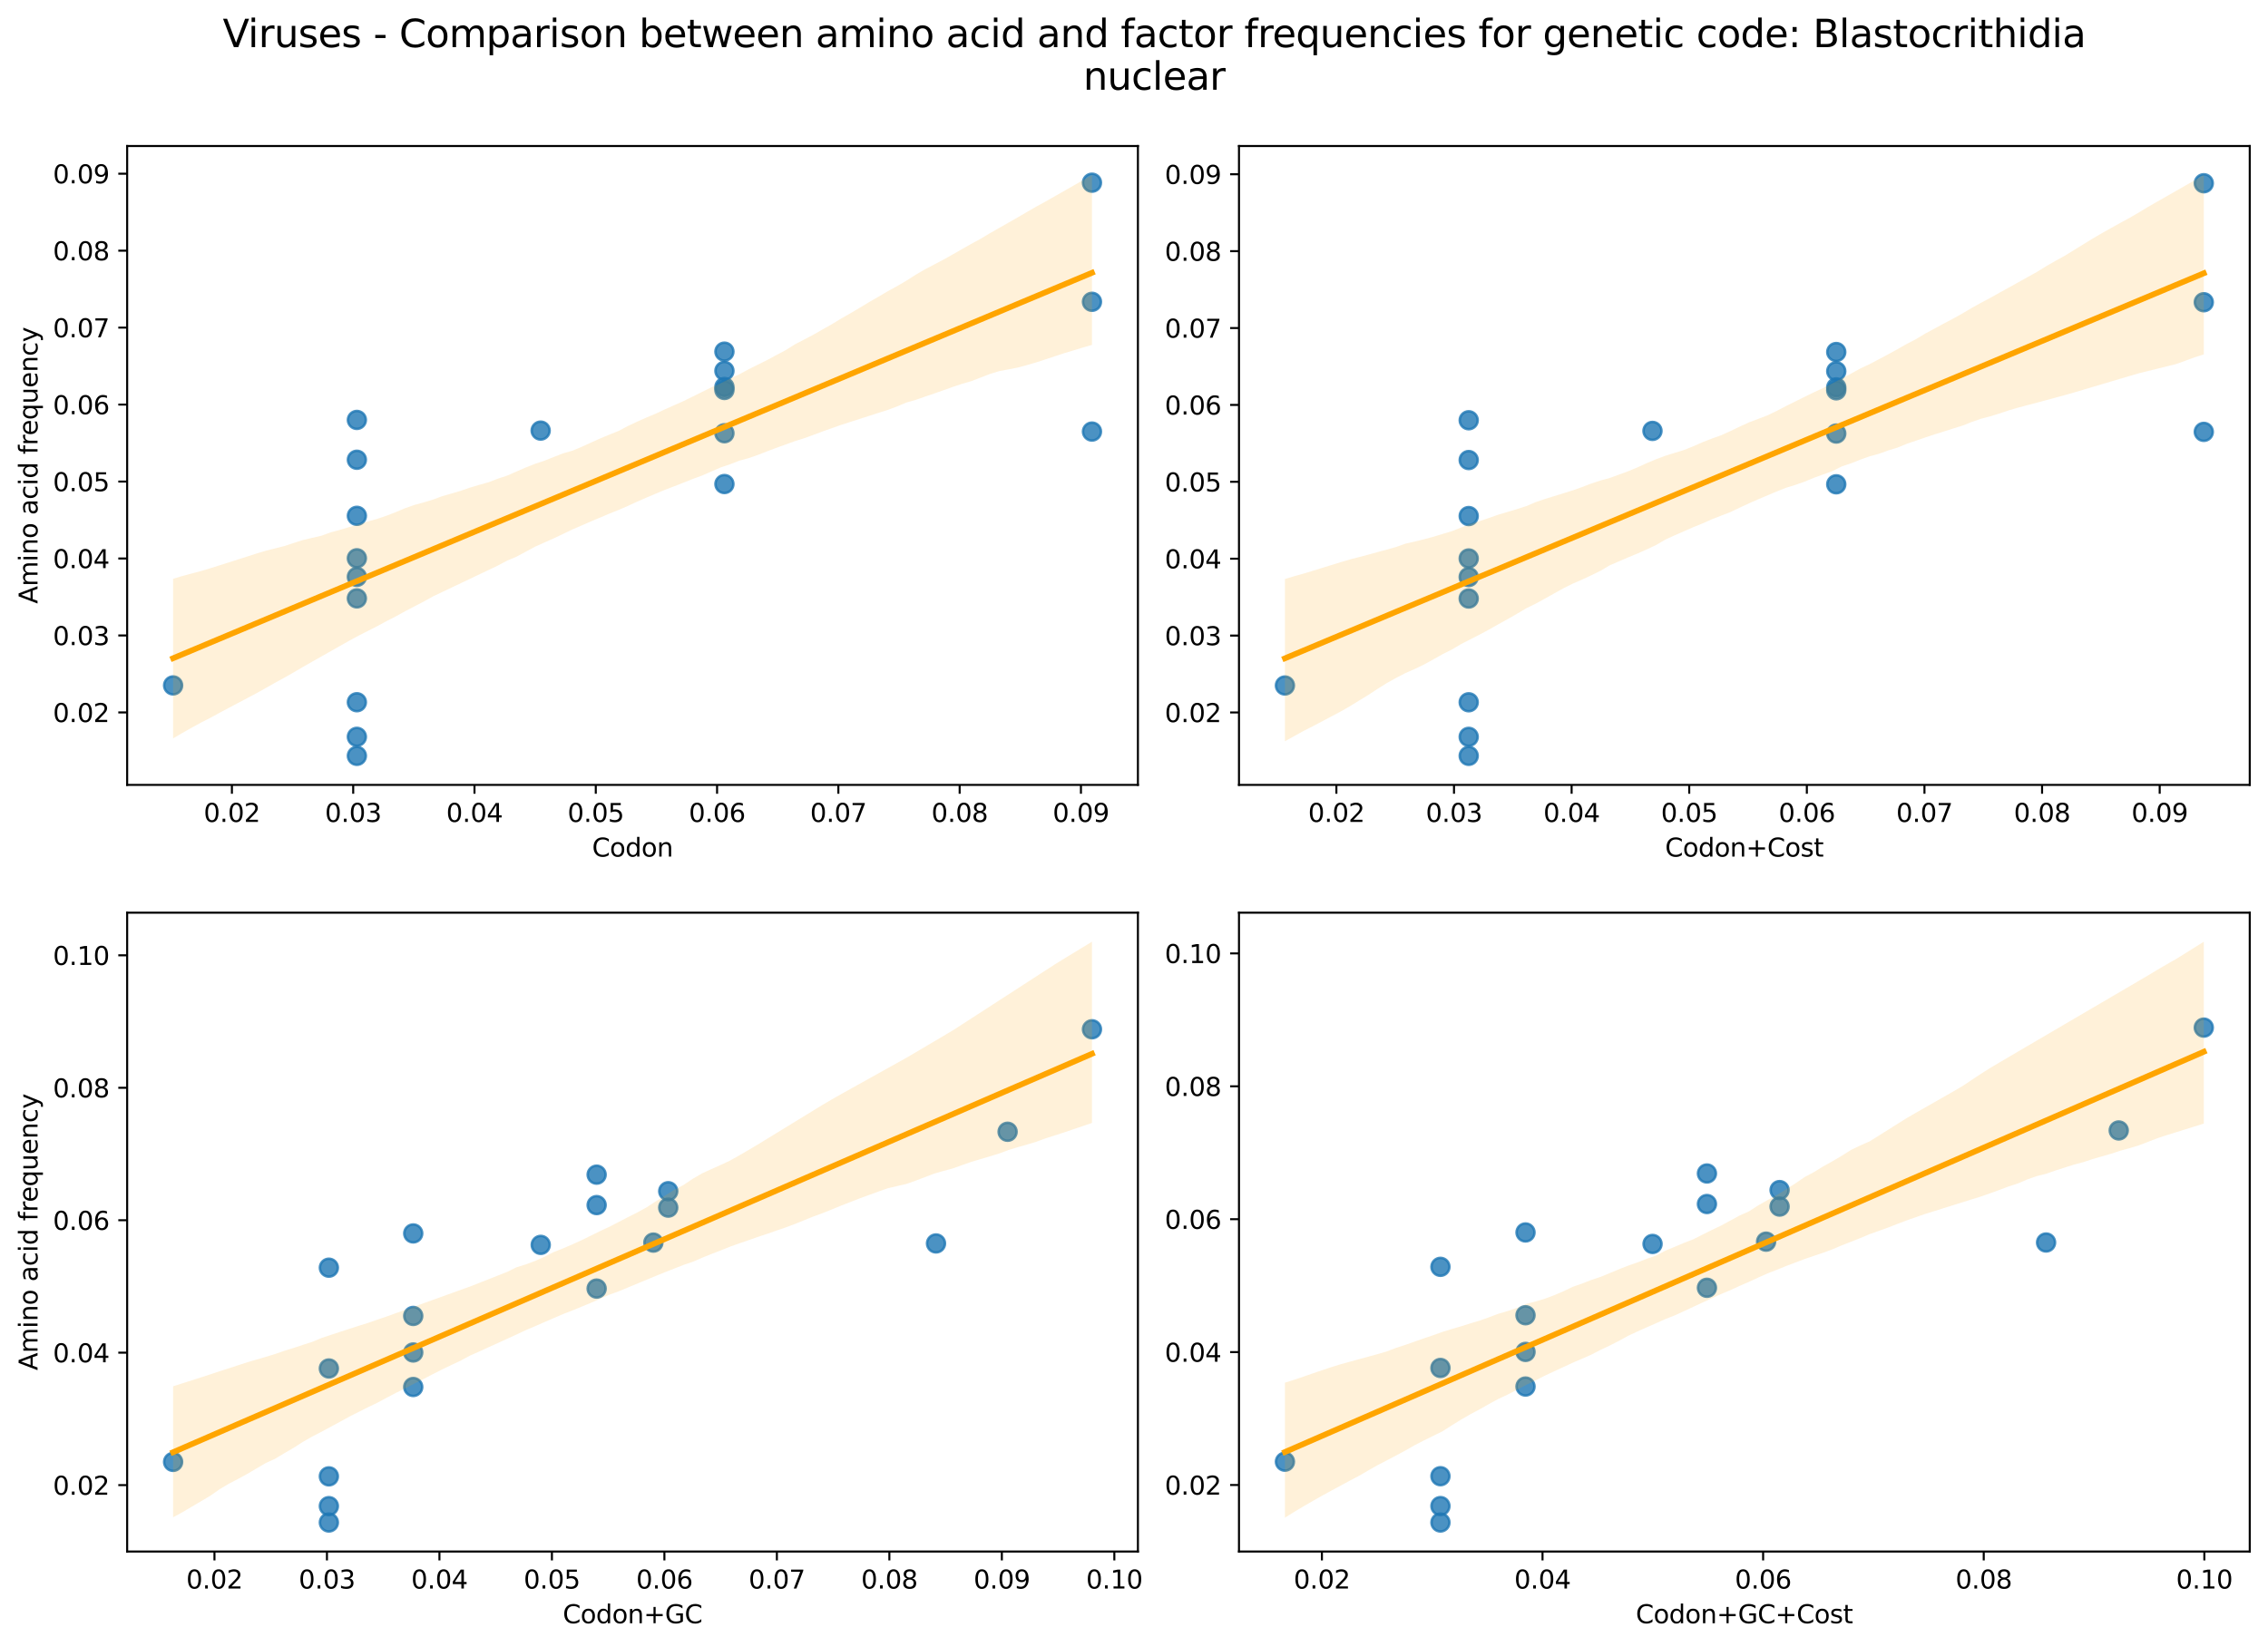 <?xml version="1.0" encoding="utf-8" standalone="no"?>
<!DOCTYPE svg PUBLIC "-//W3C//DTD SVG 1.1//EN"
  "http://www.w3.org/Graphics/SVG/1.1/DTD/svg11.dtd">
<svg xmlns:xlink="http://www.w3.org/1999/xlink" width="894.344pt" height="649.556pt" viewBox="0 0 894.344 649.556" xmlns="http://www.w3.org/2000/svg" version="1.1">
 <defs>
  <style type="text/css">*{stroke-linejoin: round; stroke-linecap: butt}</style>
 </defs>
 <g id="figure_1">
  <g id="patch_1">
   <path d="M 0 649.556 
L 894.344 649.556 
L 894.344 0 
L 0 0 
z
" style="fill: #ffffff"/>
  </g>
  <g id="axes_1">
   <g id="patch_2">
    <path d="M 50.144 309.6 
L 448.715 309.6 
L 448.715 57.6 
L 50.144 57.6 
z
" style="fill: #ffffff"/>
   </g>
   <g id="PathCollection_1">
    <defs>
     <path id="m5c2e064ae6" d="M 0 3.536 
C 0.938 3.536 1.837 3.163 2.5 2.5 
C 3.163 1.837 3.536 0.938 3.536 0 
C 3.536 -0.938 3.163 -1.837 2.5 -2.5 
C 1.837 -3.163 0.938 -3.536 0 -3.536 
C -0.938 -3.536 -1.837 -3.163 -2.5 -2.5 
C -3.163 -1.837 -3.536 -0.938 -3.536 0 
C -3.536 0.938 -3.163 1.837 -2.5 2.5 
C -1.837 3.163 -0.938 3.536 0 3.536 
z
" style="stroke: #1f77b4; stroke-opacity: 0.8"/>
    </defs>
    <g clip-path="url(#pa96e36657b)">
     <use xlink:href="#m5c2e064ae6" x="68.261" y="270.361" style="fill: #1f77b4; fill-opacity: 0.8; stroke: #1f77b4; stroke-opacity: 0.8"/>
     <use xlink:href="#m5c2e064ae6" x="140.728" y="298.145" style="fill: #1f77b4; fill-opacity: 0.8; stroke: #1f77b4; stroke-opacity: 0.8"/>
     <use xlink:href="#m5c2e064ae6" x="140.728" y="290.637" style="fill: #1f77b4; fill-opacity: 0.8; stroke: #1f77b4; stroke-opacity: 0.8"/>
     <use xlink:href="#m5c2e064ae6" x="140.728" y="181.348" style="fill: #1f77b4; fill-opacity: 0.8; stroke: #1f77b4; stroke-opacity: 0.8"/>
     <use xlink:href="#m5c2e064ae6" x="285.663" y="170.888" style="fill: #1f77b4; fill-opacity: 0.8; stroke: #1f77b4; stroke-opacity: 0.8"/>
     <use xlink:href="#m5c2e064ae6" x="140.728" y="220.216" style="fill: #1f77b4; fill-opacity: 0.8; stroke: #1f77b4; stroke-opacity: 0.8"/>
     <use xlink:href="#m5c2e064ae6" x="140.728" y="276.991" style="fill: #1f77b4; fill-opacity: 0.8; stroke: #1f77b4; stroke-opacity: 0.8"/>
     <use xlink:href="#m5c2e064ae6" x="140.728" y="165.639" style="fill: #1f77b4; fill-opacity: 0.8; stroke: #1f77b4; stroke-opacity: 0.8"/>
     <use xlink:href="#m5c2e064ae6" x="140.728" y="203.464" style="fill: #1f77b4; fill-opacity: 0.8; stroke: #1f77b4; stroke-opacity: 0.8"/>
     <use xlink:href="#m5c2e064ae6" x="140.728" y="227.542" style="fill: #1f77b4; fill-opacity: 0.8; stroke: #1f77b4; stroke-opacity: 0.8"/>
     <use xlink:href="#m5c2e064ae6" x="140.728" y="236.032" style="fill: #1f77b4; fill-opacity: 0.8; stroke: #1f77b4; stroke-opacity: 0.8"/>
     <use xlink:href="#m5c2e064ae6" x="213.196" y="169.847" style="fill: #1f77b4; fill-opacity: 0.8; stroke: #1f77b4; stroke-opacity: 0.8"/>
     <use xlink:href="#m5c2e064ae6" x="285.663" y="138.701" style="fill: #1f77b4; fill-opacity: 0.8; stroke: #1f77b4; stroke-opacity: 0.8"/>
     <use xlink:href="#m5c2e064ae6" x="285.663" y="152.65" style="fill: #1f77b4; fill-opacity: 0.8; stroke: #1f77b4; stroke-opacity: 0.8"/>
     <use xlink:href="#m5c2e064ae6" x="285.663" y="190.925" style="fill: #1f77b4; fill-opacity: 0.8; stroke: #1f77b4; stroke-opacity: 0.8"/>
     <use xlink:href="#m5c2e064ae6" x="285.663" y="153.821" style="fill: #1f77b4; fill-opacity: 0.8; stroke: #1f77b4; stroke-opacity: 0.8"/>
     <use xlink:href="#m5c2e064ae6" x="285.663" y="146.283" style="fill: #1f77b4; fill-opacity: 0.8; stroke: #1f77b4; stroke-opacity: 0.8"/>
     <use xlink:href="#m5c2e064ae6" x="430.598" y="72.063" style="fill: #1f77b4; fill-opacity: 0.8; stroke: #1f77b4; stroke-opacity: 0.8"/>
     <use xlink:href="#m5c2e064ae6" x="430.598" y="170.231" style="fill: #1f77b4; fill-opacity: 0.8; stroke: #1f77b4; stroke-opacity: 0.8"/>
     <use xlink:href="#m5c2e064ae6" x="430.598" y="119.042" style="fill: #1f77b4; fill-opacity: 0.8; stroke: #1f77b4; stroke-opacity: 0.8"/>
    </g>
   </g>
   <g id="PolyCollection_1">
    <path d="M 68.261 228.308 
L 68.261 291.247 
L 71.921 289.109 
L 75.581 287.042 
L 79.241 285.03 
L 82.901 283.172 
L 86.561 281.159 
L 90.22 279.219 
L 93.88 277.281 
L 97.54 275.346 
L 101.2 273.406 
L 104.86 271.356 
L 108.52 269.281 
L 112.18 267.28 
L 115.84 265.198 
L 119.5 263.053 
L 123.16 260.961 
L 126.82 258.898 
L 130.48 256.823 
L 134.14 254.748 
L 137.8 252.674 
L 141.46 250.703 
L 145.12 248.841 
L 148.78 246.984 
L 152.44 244.988 
L 156.1 243.122 
L 159.76 241.096 
L 163.42 239.19 
L 167.08 237.291 
L 170.74 235.251 
L 174.4 233.512 
L 178.06 231.771 
L 181.72 230.028 
L 185.38 228.298 
L 189.04 226.548 
L 192.7 224.81 
L 196.36 223.072 
L 200.02 221.118 
L 203.68 219.577 
L 207.34 217.608 
L 211 215.635 
L 214.66 213.998 
L 218.32 212.369 
L 221.98 210.636 
L 225.64 208.87 
L 229.3 207.296 
L 232.96 205.692 
L 236.62 204.166 
L 240.28 202.603 
L 243.94 201.147 
L 247.599 199.565 
L 251.259 197.866 
L 254.919 196.278 
L 258.579 194.724 
L 262.239 193.196 
L 265.899 191.815 
L 269.559 190.362 
L 273.219 188.907 
L 276.879 187.561 
L 280.539 185.963 
L 284.199 184.374 
L 287.859 183.137 
L 291.519 181.716 
L 295.179 180.727 
L 298.839 179.458 
L 302.499 178.007 
L 306.159 176.646 
L 309.819 175.328 
L 313.479 173.995 
L 317.139 172.852 
L 320.799 171.518 
L 324.459 170.141 
L 328.119 168.849 
L 331.779 167.572 
L 335.439 166.387 
L 339.099 165.21 
L 342.759 164.033 
L 346.419 162.849 
L 350.079 161.691 
L 353.739 160.322 
L 357.399 158.785 
L 361.059 157.744 
L 364.719 156.466 
L 368.379 155.218 
L 372.039 153.931 
L 375.699 152.623 
L 379.359 151.414 
L 383.019 150.346 
L 386.679 148.931 
L 390.339 147.508 
L 393.999 146.398 
L 397.659 145.698 
L 401.318 144.998 
L 404.978 143.998 
L 408.638 142.936 
L 412.298 141.74 
L 415.958 140.532 
L 419.618 139.324 
L 423.278 138.22 
L 426.938 137.107 
L 430.598 136.044 
L 430.598 69.055 
L 430.598 69.055 
L 426.938 71.143 
L 423.278 73.232 
L 419.618 75.32 
L 415.958 77.405 
L 412.298 79.49 
L 408.638 81.494 
L 404.978 83.613 
L 401.318 85.75 
L 397.659 87.836 
L 393.999 89.917 
L 390.339 92.006 
L 386.679 94.198 
L 383.019 96.183 
L 379.359 98.266 
L 375.699 100.348 
L 372.039 102.415 
L 368.379 104.338 
L 364.719 106.262 
L 361.059 108.386 
L 357.399 110.724 
L 353.739 112.871 
L 350.079 114.886 
L 346.419 117.029 
L 342.759 119.133 
L 339.099 121.353 
L 335.439 123.513 
L 331.779 125.605 
L 328.119 127.838 
L 324.459 129.897 
L 320.799 132 
L 317.139 133.908 
L 313.479 135.82 
L 309.819 138.117 
L 306.159 140.048 
L 302.499 142.025 
L 298.839 143.846 
L 295.179 145.68 
L 291.519 147.643 
L 287.859 149.348 
L 284.199 151.181 
L 280.539 152.771 
L 276.879 154.587 
L 273.219 156.388 
L 269.559 158.199 
L 265.899 159.824 
L 262.239 161.449 
L 258.579 163.163 
L 254.919 164.696 
L 251.259 166.32 
L 247.599 168.035 
L 243.94 169.978 
L 240.28 171.443 
L 236.62 172.96 
L 232.96 174.622 
L 229.3 176.288 
L 225.64 177.799 
L 221.98 178.844 
L 218.32 180.274 
L 214.66 181.737 
L 211 182.942 
L 207.34 184.395 
L 203.68 185.981 
L 200.02 187.591 
L 196.36 188.792 
L 192.7 190.203 
L 189.04 191.228 
L 185.38 192.326 
L 181.72 193.576 
L 178.06 194.658 
L 174.4 195.709 
L 170.74 197.067 
L 167.08 198.173 
L 163.42 199.17 
L 159.76 200.451 
L 156.1 201.993 
L 152.44 203.407 
L 148.78 204.663 
L 145.12 205.666 
L 141.46 206.843 
L 137.8 207.867 
L 134.14 208.979 
L 130.48 209.965 
L 126.82 211.291 
L 123.16 212.144 
L 119.5 212.997 
L 115.84 214.162 
L 112.18 215.374 
L 108.52 216.298 
L 104.86 217.224 
L 101.2 218.326 
L 97.54 219.497 
L 93.88 220.668 
L 90.22 221.838 
L 86.561 223.001 
L 82.901 224.158 
L 79.241 225.255 
L 75.581 226.226 
L 71.921 227.198 
L 68.261 228.308 
z
" clip-path="url(#pa96e36657b)" style="fill: #ffa500; fill-opacity: 0.15"/>
   </g>
   <g id="matplotlib.axis_1">
    <g id="xtick_1">
     <g id="line2d_1">
      <defs>
       <path id="mdd459d83ed" d="M 0 0 
L 0 3.5 
" style="stroke: #000000; stroke-width: 0.8"/>
      </defs>
      <g>
       <use xlink:href="#mdd459d83ed" x="91.45" y="309.6" style="stroke: #000000; stroke-width: 0.8"/>
      </g>
     </g>
     <g id="text_1">
      <!-- 0.02 -->
      <g transform="translate(80.317 324.198) scale(0.1 -0.1)">
       <defs>
        <path id="DejaVuSans-30" d="M 2034 4250 
Q 1547 4250 1301 3770 
Q 1056 3291 1056 2328 
Q 1056 1369 1301 889 
Q 1547 409 2034 409 
Q 2525 409 2770 889 
Q 3016 1369 3016 2328 
Q 3016 3291 2770 3770 
Q 2525 4250 2034 4250 
z
M 2034 4750 
Q 2819 4750 3233 4129 
Q 3647 3509 3647 2328 
Q 3647 1150 3233 529 
Q 2819 -91 2034 -91 
Q 1250 -91 836 529 
Q 422 1150 422 2328 
Q 422 3509 836 4129 
Q 1250 4750 2034 4750 
z
" transform="scale(0.016)"/>
        <path id="DejaVuSans-2e" d="M 684 794 
L 1344 794 
L 1344 0 
L 684 0 
L 684 794 
z
" transform="scale(0.016)"/>
        <path id="DejaVuSans-32" d="M 1228 531 
L 3431 531 
L 3431 0 
L 469 0 
L 469 531 
Q 828 903 1448 1529 
Q 2069 2156 2228 2338 
Q 2531 2678 2651 2914 
Q 2772 3150 2772 3378 
Q 2772 3750 2511 3984 
Q 2250 4219 1831 4219 
Q 1534 4219 1204 4116 
Q 875 4013 500 3803 
L 500 4441 
Q 881 4594 1212 4672 
Q 1544 4750 1819 4750 
Q 2544 4750 2975 4387 
Q 3406 4025 3406 3419 
Q 3406 3131 3298 2873 
Q 3191 2616 2906 2266 
Q 2828 2175 2409 1742 
Q 1991 1309 1228 531 
z
" transform="scale(0.016)"/>
       </defs>
       <use xlink:href="#DejaVuSans-30"/>
       <use xlink:href="#DejaVuSans-2e" x="63.623"/>
       <use xlink:href="#DejaVuSans-30" x="95.41"/>
       <use xlink:href="#DejaVuSans-32" x="159.033"/>
      </g>
     </g>
    </g>
    <g id="xtick_2">
     <g id="line2d_2">
      <g>
       <use xlink:href="#mdd459d83ed" x="139.279" y="309.6" style="stroke: #000000; stroke-width: 0.8"/>
      </g>
     </g>
     <g id="text_2">
      <!-- 0.03 -->
      <g transform="translate(128.146 324.198) scale(0.1 -0.1)">
       <defs>
        <path id="DejaVuSans-33" d="M 2597 2516 
Q 3050 2419 3304 2112 
Q 3559 1806 3559 1356 
Q 3559 666 3084 287 
Q 2609 -91 1734 -91 
Q 1441 -91 1130 -33 
Q 819 25 488 141 
L 488 750 
Q 750 597 1062 519 
Q 1375 441 1716 441 
Q 2309 441 2620 675 
Q 2931 909 2931 1356 
Q 2931 1769 2642 2001 
Q 2353 2234 1838 2234 
L 1294 2234 
L 1294 2753 
L 1863 2753 
Q 2328 2753 2575 2939 
Q 2822 3125 2822 3475 
Q 2822 3834 2567 4026 
Q 2313 4219 1838 4219 
Q 1578 4219 1281 4162 
Q 984 4106 628 3988 
L 628 4550 
Q 988 4650 1302 4700 
Q 1616 4750 1894 4750 
Q 2613 4750 3031 4423 
Q 3450 4097 3450 3541 
Q 3450 3153 3228 2886 
Q 3006 2619 2597 2516 
z
" transform="scale(0.016)"/>
       </defs>
       <use xlink:href="#DejaVuSans-30"/>
       <use xlink:href="#DejaVuSans-2e" x="63.623"/>
       <use xlink:href="#DejaVuSans-30" x="95.41"/>
       <use xlink:href="#DejaVuSans-33" x="159.033"/>
      </g>
     </g>
    </g>
    <g id="xtick_3">
     <g id="line2d_3">
      <g>
       <use xlink:href="#mdd459d83ed" x="187.107" y="309.6" style="stroke: #000000; stroke-width: 0.8"/>
      </g>
     </g>
     <g id="text_3">
      <!-- 0.04 -->
      <g transform="translate(175.975 324.198) scale(0.1 -0.1)">
       <defs>
        <path id="DejaVuSans-34" d="M 2419 4116 
L 825 1625 
L 2419 1625 
L 2419 4116 
z
M 2253 4666 
L 3047 4666 
L 3047 1625 
L 3713 1625 
L 3713 1100 
L 3047 1100 
L 3047 0 
L 2419 0 
L 2419 1100 
L 313 1100 
L 313 1709 
L 2253 4666 
z
" transform="scale(0.016)"/>
       </defs>
       <use xlink:href="#DejaVuSans-30"/>
       <use xlink:href="#DejaVuSans-2e" x="63.623"/>
       <use xlink:href="#DejaVuSans-30" x="95.41"/>
       <use xlink:href="#DejaVuSans-34" x="159.033"/>
      </g>
     </g>
    </g>
    <g id="xtick_4">
     <g id="line2d_4">
      <g>
       <use xlink:href="#mdd459d83ed" x="234.936" y="309.6" style="stroke: #000000; stroke-width: 0.8"/>
      </g>
     </g>
     <g id="text_4">
      <!-- 0.05 -->
      <g transform="translate(223.803 324.198) scale(0.1 -0.1)">
       <defs>
        <path id="DejaVuSans-35" d="M 691 4666 
L 3169 4666 
L 3169 4134 
L 1269 4134 
L 1269 2991 
Q 1406 3038 1543 3061 
Q 1681 3084 1819 3084 
Q 2600 3084 3056 2656 
Q 3513 2228 3513 1497 
Q 3513 744 3044 326 
Q 2575 -91 1722 -91 
Q 1428 -91 1123 -41 
Q 819 9 494 109 
L 494 744 
Q 775 591 1075 516 
Q 1375 441 1709 441 
Q 2250 441 2565 725 
Q 2881 1009 2881 1497 
Q 2881 1984 2565 2268 
Q 2250 2553 1709 2553 
Q 1456 2553 1204 2497 
Q 953 2441 691 2322 
L 691 4666 
z
" transform="scale(0.016)"/>
       </defs>
       <use xlink:href="#DejaVuSans-30"/>
       <use xlink:href="#DejaVuSans-2e" x="63.623"/>
       <use xlink:href="#DejaVuSans-30" x="95.41"/>
       <use xlink:href="#DejaVuSans-35" x="159.033"/>
      </g>
     </g>
    </g>
    <g id="xtick_5">
     <g id="line2d_5">
      <g>
       <use xlink:href="#mdd459d83ed" x="282.765" y="309.6" style="stroke: #000000; stroke-width: 0.8"/>
      </g>
     </g>
     <g id="text_5">
      <!-- 0.06 -->
      <g transform="translate(271.632 324.198) scale(0.1 -0.1)">
       <defs>
        <path id="DejaVuSans-36" d="M 2113 2584 
Q 1688 2584 1439 2293 
Q 1191 2003 1191 1497 
Q 1191 994 1439 701 
Q 1688 409 2113 409 
Q 2538 409 2786 701 
Q 3034 994 3034 1497 
Q 3034 2003 2786 2293 
Q 2538 2584 2113 2584 
z
M 3366 4563 
L 3366 3988 
Q 3128 4100 2886 4159 
Q 2644 4219 2406 4219 
Q 1781 4219 1451 3797 
Q 1122 3375 1075 2522 
Q 1259 2794 1537 2939 
Q 1816 3084 2150 3084 
Q 2853 3084 3261 2657 
Q 3669 2231 3669 1497 
Q 3669 778 3244 343 
Q 2819 -91 2113 -91 
Q 1303 -91 875 529 
Q 447 1150 447 2328 
Q 447 3434 972 4092 
Q 1497 4750 2381 4750 
Q 2619 4750 2861 4703 
Q 3103 4656 3366 4563 
z
" transform="scale(0.016)"/>
       </defs>
       <use xlink:href="#DejaVuSans-30"/>
       <use xlink:href="#DejaVuSans-2e" x="63.623"/>
       <use xlink:href="#DejaVuSans-30" x="95.41"/>
       <use xlink:href="#DejaVuSans-36" x="159.033"/>
      </g>
     </g>
    </g>
    <g id="xtick_6">
     <g id="line2d_6">
      <g>
       <use xlink:href="#mdd459d83ed" x="330.593" y="309.6" style="stroke: #000000; stroke-width: 0.8"/>
      </g>
     </g>
     <g id="text_6">
      <!-- 0.07 -->
      <g transform="translate(319.46 324.198) scale(0.1 -0.1)">
       <defs>
        <path id="DejaVuSans-37" d="M 525 4666 
L 3525 4666 
L 3525 4397 
L 1831 0 
L 1172 0 
L 2766 4134 
L 525 4134 
L 525 4666 
z
" transform="scale(0.016)"/>
       </defs>
       <use xlink:href="#DejaVuSans-30"/>
       <use xlink:href="#DejaVuSans-2e" x="63.623"/>
       <use xlink:href="#DejaVuSans-30" x="95.41"/>
       <use xlink:href="#DejaVuSans-37" x="159.033"/>
      </g>
     </g>
    </g>
    <g id="xtick_7">
     <g id="line2d_7">
      <g>
       <use xlink:href="#mdd459d83ed" x="378.422" y="309.6" style="stroke: #000000; stroke-width: 0.8"/>
      </g>
     </g>
     <g id="text_7">
      <!-- 0.08 -->
      <g transform="translate(367.289 324.198) scale(0.1 -0.1)">
       <defs>
        <path id="DejaVuSans-38" d="M 2034 2216 
Q 1584 2216 1326 1975 
Q 1069 1734 1069 1313 
Q 1069 891 1326 650 
Q 1584 409 2034 409 
Q 2484 409 2743 651 
Q 3003 894 3003 1313 
Q 3003 1734 2745 1975 
Q 2488 2216 2034 2216 
z
M 1403 2484 
Q 997 2584 770 2862 
Q 544 3141 544 3541 
Q 544 4100 942 4425 
Q 1341 4750 2034 4750 
Q 2731 4750 3128 4425 
Q 3525 4100 3525 3541 
Q 3525 3141 3298 2862 
Q 3072 2584 2669 2484 
Q 3125 2378 3379 2068 
Q 3634 1759 3634 1313 
Q 3634 634 3220 271 
Q 2806 -91 2034 -91 
Q 1263 -91 848 271 
Q 434 634 434 1313 
Q 434 1759 690 2068 
Q 947 2378 1403 2484 
z
M 1172 3481 
Q 1172 3119 1398 2916 
Q 1625 2713 2034 2713 
Q 2441 2713 2670 2916 
Q 2900 3119 2900 3481 
Q 2900 3844 2670 4047 
Q 2441 4250 2034 4250 
Q 1625 4250 1398 4047 
Q 1172 3844 1172 3481 
z
" transform="scale(0.016)"/>
       </defs>
       <use xlink:href="#DejaVuSans-30"/>
       <use xlink:href="#DejaVuSans-2e" x="63.623"/>
       <use xlink:href="#DejaVuSans-30" x="95.41"/>
       <use xlink:href="#DejaVuSans-38" x="159.033"/>
      </g>
     </g>
    </g>
    <g id="xtick_8">
     <g id="line2d_8">
      <g>
       <use xlink:href="#mdd459d83ed" x="426.25" y="309.6" style="stroke: #000000; stroke-width: 0.8"/>
      </g>
     </g>
     <g id="text_8">
      <!-- 0.09 -->
      <g transform="translate(415.117 324.198) scale(0.1 -0.1)">
       <defs>
        <path id="DejaVuSans-39" d="M 703 97 
L 703 672 
Q 941 559 1184 500 
Q 1428 441 1663 441 
Q 2288 441 2617 861 
Q 2947 1281 2994 2138 
Q 2813 1869 2534 1725 
Q 2256 1581 1919 1581 
Q 1219 1581 811 2004 
Q 403 2428 403 3163 
Q 403 3881 828 4315 
Q 1253 4750 1959 4750 
Q 2769 4750 3195 4129 
Q 3622 3509 3622 2328 
Q 3622 1225 3098 567 
Q 2575 -91 1691 -91 
Q 1453 -91 1209 -44 
Q 966 3 703 97 
z
M 1959 2075 
Q 2384 2075 2632 2365 
Q 2881 2656 2881 3163 
Q 2881 3666 2632 3958 
Q 2384 4250 1959 4250 
Q 1534 4250 1286 3958 
Q 1038 3666 1038 3163 
Q 1038 2656 1286 2365 
Q 1534 2075 1959 2075 
z
" transform="scale(0.016)"/>
       </defs>
       <use xlink:href="#DejaVuSans-30"/>
       <use xlink:href="#DejaVuSans-2e" x="63.623"/>
       <use xlink:href="#DejaVuSans-30" x="95.41"/>
       <use xlink:href="#DejaVuSans-39" x="159.033"/>
      </g>
     </g>
    </g>
    <g id="text_9">
     <!-- Codon -->
     <g transform="translate(233.476 337.877) scale(0.1 -0.1)">
      <defs>
       <path id="DejaVuSans-43" d="M 4122 4306 
L 4122 3641 
Q 3803 3938 3442 4084 
Q 3081 4231 2675 4231 
Q 1875 4231 1450 3742 
Q 1025 3253 1025 2328 
Q 1025 1406 1450 917 
Q 1875 428 2675 428 
Q 3081 428 3442 575 
Q 3803 722 4122 1019 
L 4122 359 
Q 3791 134 3420 21 
Q 3050 -91 2638 -91 
Q 1578 -91 968 557 
Q 359 1206 359 2328 
Q 359 3453 968 4101 
Q 1578 4750 2638 4750 
Q 3056 4750 3426 4639 
Q 3797 4528 4122 4306 
z
" transform="scale(0.016)"/>
       <path id="DejaVuSans-6f" d="M 1959 3097 
Q 1497 3097 1228 2736 
Q 959 2375 959 1747 
Q 959 1119 1226 758 
Q 1494 397 1959 397 
Q 2419 397 2687 759 
Q 2956 1122 2956 1747 
Q 2956 2369 2687 2733 
Q 2419 3097 1959 3097 
z
M 1959 3584 
Q 2709 3584 3137 3096 
Q 3566 2609 3566 1747 
Q 3566 888 3137 398 
Q 2709 -91 1959 -91 
Q 1206 -91 779 398 
Q 353 888 353 1747 
Q 353 2609 779 3096 
Q 1206 3584 1959 3584 
z
" transform="scale(0.016)"/>
       <path id="DejaVuSans-64" d="M 2906 2969 
L 2906 4863 
L 3481 4863 
L 3481 0 
L 2906 0 
L 2906 525 
Q 2725 213 2448 61 
Q 2172 -91 1784 -91 
Q 1150 -91 751 415 
Q 353 922 353 1747 
Q 353 2572 751 3078 
Q 1150 3584 1784 3584 
Q 2172 3584 2448 3432 
Q 2725 3281 2906 2969 
z
M 947 1747 
Q 947 1113 1208 752 
Q 1469 391 1925 391 
Q 2381 391 2643 752 
Q 2906 1113 2906 1747 
Q 2906 2381 2643 2742 
Q 2381 3103 1925 3103 
Q 1469 3103 1208 2742 
Q 947 2381 947 1747 
z
" transform="scale(0.016)"/>
       <path id="DejaVuSans-6e" d="M 3513 2113 
L 3513 0 
L 2938 0 
L 2938 2094 
Q 2938 2591 2744 2837 
Q 2550 3084 2163 3084 
Q 1697 3084 1428 2787 
Q 1159 2491 1159 1978 
L 1159 0 
L 581 0 
L 581 3500 
L 1159 3500 
L 1159 2956 
Q 1366 3272 1645 3428 
Q 1925 3584 2291 3584 
Q 2894 3584 3203 3211 
Q 3513 2838 3513 2113 
z
" transform="scale(0.016)"/>
      </defs>
      <use xlink:href="#DejaVuSans-43"/>
      <use xlink:href="#DejaVuSans-6f" x="69.824"/>
      <use xlink:href="#DejaVuSans-64" x="131.006"/>
      <use xlink:href="#DejaVuSans-6f" x="194.482"/>
      <use xlink:href="#DejaVuSans-6e" x="255.664"/>
     </g>
    </g>
   </g>
   <g id="matplotlib.axis_2">
    <g id="ytick_1">
     <g id="line2d_9">
      <defs>
       <path id="medc5e181ea" d="M 0 0 
L -3.5 0 
" style="stroke: #000000; stroke-width: 0.8"/>
      </defs>
      <g>
       <use xlink:href="#medc5e181ea" x="50.144" y="281.011" style="stroke: #000000; stroke-width: 0.8"/>
      </g>
     </g>
     <g id="text_10">
      <!-- 0.02 -->
      <g transform="translate(20.878 284.81) scale(0.1 -0.1)">
       <use xlink:href="#DejaVuSans-30"/>
       <use xlink:href="#DejaVuSans-2e" x="63.623"/>
       <use xlink:href="#DejaVuSans-30" x="95.41"/>
       <use xlink:href="#DejaVuSans-32" x="159.033"/>
      </g>
     </g>
    </g>
    <g id="ytick_2">
     <g id="line2d_10">
      <g>
       <use xlink:href="#medc5e181ea" x="50.144" y="250.654" style="stroke: #000000; stroke-width: 0.8"/>
      </g>
     </g>
     <g id="text_11">
      <!-- 0.03 -->
      <g transform="translate(20.878 254.454) scale(0.1 -0.1)">
       <use xlink:href="#DejaVuSans-30"/>
       <use xlink:href="#DejaVuSans-2e" x="63.623"/>
       <use xlink:href="#DejaVuSans-30" x="95.41"/>
       <use xlink:href="#DejaVuSans-33" x="159.033"/>
      </g>
     </g>
    </g>
    <g id="ytick_3">
     <g id="line2d_11">
      <g>
       <use xlink:href="#medc5e181ea" x="50.144" y="220.298" style="stroke: #000000; stroke-width: 0.8"/>
      </g>
     </g>
     <g id="text_12">
      <!-- 0.04 -->
      <g transform="translate(20.878 224.097) scale(0.1 -0.1)">
       <use xlink:href="#DejaVuSans-30"/>
       <use xlink:href="#DejaVuSans-2e" x="63.623"/>
       <use xlink:href="#DejaVuSans-30" x="95.41"/>
       <use xlink:href="#DejaVuSans-34" x="159.033"/>
      </g>
     </g>
    </g>
    <g id="ytick_4">
     <g id="line2d_12">
      <g>
       <use xlink:href="#medc5e181ea" x="50.144" y="189.942" style="stroke: #000000; stroke-width: 0.8"/>
      </g>
     </g>
     <g id="text_13">
      <!-- 0.05 -->
      <g transform="translate(20.878 193.741) scale(0.1 -0.1)">
       <use xlink:href="#DejaVuSans-30"/>
       <use xlink:href="#DejaVuSans-2e" x="63.623"/>
       <use xlink:href="#DejaVuSans-30" x="95.41"/>
       <use xlink:href="#DejaVuSans-35" x="159.033"/>
      </g>
     </g>
    </g>
    <g id="ytick_5">
     <g id="line2d_13">
      <g>
       <use xlink:href="#medc5e181ea" x="50.144" y="159.586" style="stroke: #000000; stroke-width: 0.8"/>
      </g>
     </g>
     <g id="text_14">
      <!-- 0.06 -->
      <g transform="translate(20.878 163.385) scale(0.1 -0.1)">
       <use xlink:href="#DejaVuSans-30"/>
       <use xlink:href="#DejaVuSans-2e" x="63.623"/>
       <use xlink:href="#DejaVuSans-30" x="95.41"/>
       <use xlink:href="#DejaVuSans-36" x="159.033"/>
      </g>
     </g>
    </g>
    <g id="ytick_6">
     <g id="line2d_14">
      <g>
       <use xlink:href="#medc5e181ea" x="50.144" y="129.229" style="stroke: #000000; stroke-width: 0.8"/>
      </g>
     </g>
     <g id="text_15">
      <!-- 0.07 -->
      <g transform="translate(20.878 133.029) scale(0.1 -0.1)">
       <use xlink:href="#DejaVuSans-30"/>
       <use xlink:href="#DejaVuSans-2e" x="63.623"/>
       <use xlink:href="#DejaVuSans-30" x="95.41"/>
       <use xlink:href="#DejaVuSans-37" x="159.033"/>
      </g>
     </g>
    </g>
    <g id="ytick_7">
     <g id="line2d_15">
      <g>
       <use xlink:href="#medc5e181ea" x="50.144" y="98.873" style="stroke: #000000; stroke-width: 0.8"/>
      </g>
     </g>
     <g id="text_16">
      <!-- 0.08 -->
      <g transform="translate(20.878 102.672) scale(0.1 -0.1)">
       <use xlink:href="#DejaVuSans-30"/>
       <use xlink:href="#DejaVuSans-2e" x="63.623"/>
       <use xlink:href="#DejaVuSans-30" x="95.41"/>
       <use xlink:href="#DejaVuSans-38" x="159.033"/>
      </g>
     </g>
    </g>
    <g id="ytick_8">
     <g id="line2d_16">
      <g>
       <use xlink:href="#medc5e181ea" x="50.144" y="68.517" style="stroke: #000000; stroke-width: 0.8"/>
      </g>
     </g>
     <g id="text_17">
      <!-- 0.09 -->
      <g transform="translate(20.878 72.316) scale(0.1 -0.1)">
       <use xlink:href="#DejaVuSans-30"/>
       <use xlink:href="#DejaVuSans-2e" x="63.623"/>
       <use xlink:href="#DejaVuSans-30" x="95.41"/>
       <use xlink:href="#DejaVuSans-39" x="159.033"/>
      </g>
     </g>
    </g>
    <g id="text_18">
     <!-- Amino acid frequency -->
     <g transform="translate(14.798 238.139) rotate(-90) scale(0.1 -0.1)">
      <defs>
       <path id="DejaVuSans-41" d="M 2188 4044 
L 1331 1722 
L 3047 1722 
L 2188 4044 
z
M 1831 4666 
L 2547 4666 
L 4325 0 
L 3669 0 
L 3244 1197 
L 1141 1197 
L 716 0 
L 50 0 
L 1831 4666 
z
" transform="scale(0.016)"/>
       <path id="DejaVuSans-6d" d="M 3328 2828 
Q 3544 3216 3844 3400 
Q 4144 3584 4550 3584 
Q 5097 3584 5394 3201 
Q 5691 2819 5691 2113 
L 5691 0 
L 5113 0 
L 5113 2094 
Q 5113 2597 4934 2840 
Q 4756 3084 4391 3084 
Q 3944 3084 3684 2787 
Q 3425 2491 3425 1978 
L 3425 0 
L 2847 0 
L 2847 2094 
Q 2847 2600 2669 2842 
Q 2491 3084 2119 3084 
Q 1678 3084 1418 2786 
Q 1159 2488 1159 1978 
L 1159 0 
L 581 0 
L 581 3500 
L 1159 3500 
L 1159 2956 
Q 1356 3278 1631 3431 
Q 1906 3584 2284 3584 
Q 2666 3584 2933 3390 
Q 3200 3197 3328 2828 
z
" transform="scale(0.016)"/>
       <path id="DejaVuSans-69" d="M 603 3500 
L 1178 3500 
L 1178 0 
L 603 0 
L 603 3500 
z
M 603 4863 
L 1178 4863 
L 1178 4134 
L 603 4134 
L 603 4863 
z
" transform="scale(0.016)"/>
       <path id="DejaVuSans-20" transform="scale(0.016)"/>
       <path id="DejaVuSans-61" d="M 2194 1759 
Q 1497 1759 1228 1600 
Q 959 1441 959 1056 
Q 959 750 1161 570 
Q 1363 391 1709 391 
Q 2188 391 2477 730 
Q 2766 1069 2766 1631 
L 2766 1759 
L 2194 1759 
z
M 3341 1997 
L 3341 0 
L 2766 0 
L 2766 531 
Q 2569 213 2275 61 
Q 1981 -91 1556 -91 
Q 1019 -91 701 211 
Q 384 513 384 1019 
Q 384 1609 779 1909 
Q 1175 2209 1959 2209 
L 2766 2209 
L 2766 2266 
Q 2766 2663 2505 2880 
Q 2244 3097 1772 3097 
Q 1472 3097 1187 3025 
Q 903 2953 641 2809 
L 641 3341 
Q 956 3463 1253 3523 
Q 1550 3584 1831 3584 
Q 2591 3584 2966 3190 
Q 3341 2797 3341 1997 
z
" transform="scale(0.016)"/>
       <path id="DejaVuSans-63" d="M 3122 3366 
L 3122 2828 
Q 2878 2963 2633 3030 
Q 2388 3097 2138 3097 
Q 1578 3097 1268 2742 
Q 959 2388 959 1747 
Q 959 1106 1268 751 
Q 1578 397 2138 397 
Q 2388 397 2633 464 
Q 2878 531 3122 666 
L 3122 134 
Q 2881 22 2623 -34 
Q 2366 -91 2075 -91 
Q 1284 -91 818 406 
Q 353 903 353 1747 
Q 353 2603 823 3093 
Q 1294 3584 2113 3584 
Q 2378 3584 2631 3529 
Q 2884 3475 3122 3366 
z
" transform="scale(0.016)"/>
       <path id="DejaVuSans-66" d="M 2375 4863 
L 2375 4384 
L 1825 4384 
Q 1516 4384 1395 4259 
Q 1275 4134 1275 3809 
L 1275 3500 
L 2222 3500 
L 2222 3053 
L 1275 3053 
L 1275 0 
L 697 0 
L 697 3053 
L 147 3053 
L 147 3500 
L 697 3500 
L 697 3744 
Q 697 4328 969 4595 
Q 1241 4863 1831 4863 
L 2375 4863 
z
" transform="scale(0.016)"/>
       <path id="DejaVuSans-72" d="M 2631 2963 
Q 2534 3019 2420 3045 
Q 2306 3072 2169 3072 
Q 1681 3072 1420 2755 
Q 1159 2438 1159 1844 
L 1159 0 
L 581 0 
L 581 3500 
L 1159 3500 
L 1159 2956 
Q 1341 3275 1631 3429 
Q 1922 3584 2338 3584 
Q 2397 3584 2469 3576 
Q 2541 3569 2628 3553 
L 2631 2963 
z
" transform="scale(0.016)"/>
       <path id="DejaVuSans-65" d="M 3597 1894 
L 3597 1613 
L 953 1613 
Q 991 1019 1311 708 
Q 1631 397 2203 397 
Q 2534 397 2845 478 
Q 3156 559 3463 722 
L 3463 178 
Q 3153 47 2828 -22 
Q 2503 -91 2169 -91 
Q 1331 -91 842 396 
Q 353 884 353 1716 
Q 353 2575 817 3079 
Q 1281 3584 2069 3584 
Q 2775 3584 3186 3129 
Q 3597 2675 3597 1894 
z
M 3022 2063 
Q 3016 2534 2758 2815 
Q 2500 3097 2075 3097 
Q 1594 3097 1305 2825 
Q 1016 2553 972 2059 
L 3022 2063 
z
" transform="scale(0.016)"/>
       <path id="DejaVuSans-71" d="M 947 1747 
Q 947 1113 1208 752 
Q 1469 391 1925 391 
Q 2381 391 2643 752 
Q 2906 1113 2906 1747 
Q 2906 2381 2643 2742 
Q 2381 3103 1925 3103 
Q 1469 3103 1208 2742 
Q 947 2381 947 1747 
z
M 2906 525 
Q 2725 213 2448 61 
Q 2172 -91 1784 -91 
Q 1150 -91 751 415 
Q 353 922 353 1747 
Q 353 2572 751 3078 
Q 1150 3584 1784 3584 
Q 2172 3584 2448 3432 
Q 2725 3281 2906 2969 
L 2906 3500 
L 3481 3500 
L 3481 -1331 
L 2906 -1331 
L 2906 525 
z
" transform="scale(0.016)"/>
       <path id="DejaVuSans-75" d="M 544 1381 
L 544 3500 
L 1119 3500 
L 1119 1403 
Q 1119 906 1312 657 
Q 1506 409 1894 409 
Q 2359 409 2629 706 
Q 2900 1003 2900 1516 
L 2900 3500 
L 3475 3500 
L 3475 0 
L 2900 0 
L 2900 538 
Q 2691 219 2414 64 
Q 2138 -91 1772 -91 
Q 1169 -91 856 284 
Q 544 659 544 1381 
z
M 1991 3584 
L 1991 3584 
z
" transform="scale(0.016)"/>
       <path id="DejaVuSans-79" d="M 2059 -325 
Q 1816 -950 1584 -1140 
Q 1353 -1331 966 -1331 
L 506 -1331 
L 506 -850 
L 844 -850 
Q 1081 -850 1212 -737 
Q 1344 -625 1503 -206 
L 1606 56 
L 191 3500 
L 800 3500 
L 1894 763 
L 2988 3500 
L 3597 3500 
L 2059 -325 
z
" transform="scale(0.016)"/>
      </defs>
      <use xlink:href="#DejaVuSans-41"/>
      <use xlink:href="#DejaVuSans-6d" x="68.408"/>
      <use xlink:href="#DejaVuSans-69" x="165.82"/>
      <use xlink:href="#DejaVuSans-6e" x="193.604"/>
      <use xlink:href="#DejaVuSans-6f" x="256.982"/>
      <use xlink:href="#DejaVuSans-20" x="318.164"/>
      <use xlink:href="#DejaVuSans-61" x="349.951"/>
      <use xlink:href="#DejaVuSans-63" x="411.23"/>
      <use xlink:href="#DejaVuSans-69" x="466.211"/>
      <use xlink:href="#DejaVuSans-64" x="493.994"/>
      <use xlink:href="#DejaVuSans-20" x="557.471"/>
      <use xlink:href="#DejaVuSans-66" x="589.258"/>
      <use xlink:href="#DejaVuSans-72" x="624.463"/>
      <use xlink:href="#DejaVuSans-65" x="663.326"/>
      <use xlink:href="#DejaVuSans-71" x="724.85"/>
      <use xlink:href="#DejaVuSans-75" x="788.326"/>
      <use xlink:href="#DejaVuSans-65" x="851.705"/>
      <use xlink:href="#DejaVuSans-6e" x="913.229"/>
      <use xlink:href="#DejaVuSans-63" x="976.607"/>
      <use xlink:href="#DejaVuSans-79" x="1031.588"/>
     </g>
    </g>
   </g>
   <g id="line2d_17">
    <path d="M 68.261 259.638 
L 71.921 258.102 
L 75.581 256.567 
L 79.241 255.031 
L 82.901 253.495 
L 86.561 251.959 
L 90.22 250.424 
L 93.88 248.888 
L 97.54 247.352 
L 101.2 245.816 
L 104.86 244.281 
L 108.52 242.745 
L 112.18 241.209 
L 115.84 239.673 
L 119.5 238.138 
L 123.16 236.602 
L 126.82 235.066 
L 130.48 233.531 
L 134.14 231.995 
L 137.8 230.459 
L 141.46 228.923 
L 145.12 227.388 
L 148.78 225.852 
L 152.44 224.316 
L 156.1 222.78 
L 159.76 221.245 
L 163.42 219.709 
L 167.08 218.173 
L 170.74 216.637 
L 174.4 215.102 
L 178.06 213.566 
L 181.72 212.03 
L 185.38 210.494 
L 189.04 208.959 
L 192.7 207.423 
L 196.36 205.887 
L 200.02 204.351 
L 203.68 202.816 
L 207.34 201.28 
L 211 199.744 
L 214.66 198.209 
L 218.32 196.673 
L 221.98 195.137 
L 225.64 193.601 
L 229.3 192.066 
L 232.96 190.53 
L 236.62 188.994 
L 240.28 187.458 
L 243.94 185.923 
L 247.599 184.387 
L 251.259 182.851 
L 254.919 181.315 
L 258.579 179.78 
L 262.239 178.244 
L 265.899 176.708 
L 269.559 175.172 
L 273.219 173.637 
L 276.879 172.101 
L 280.539 170.565 
L 284.199 169.03 
L 287.859 167.494 
L 291.519 165.958 
L 295.179 164.422 
L 298.839 162.887 
L 302.499 161.351 
L 306.159 159.815 
L 309.819 158.279 
L 313.479 156.744 
L 317.139 155.208 
L 320.799 153.672 
L 324.459 152.136 
L 328.119 150.601 
L 331.779 149.065 
L 335.439 147.529 
L 339.099 145.993 
L 342.759 144.458 
L 346.419 142.922 
L 350.079 141.386 
L 353.739 139.85 
L 357.399 138.315 
L 361.059 136.779 
L 364.719 135.243 
L 368.379 133.708 
L 372.039 132.172 
L 375.699 130.636 
L 379.359 129.1 
L 383.019 127.565 
L 386.679 126.029 
L 390.339 124.493 
L 393.999 122.957 
L 397.659 121.422 
L 401.318 119.886 
L 404.978 118.35 
L 408.638 116.814 
L 412.298 115.279 
L 415.958 113.743 
L 419.618 112.207 
L 423.278 110.671 
L 426.938 109.136 
L 430.598 107.6 
" clip-path="url(#pa96e36657b)" style="fill: none; stroke: #ffa500; stroke-width: 2.25; stroke-linecap: square"/>
   </g>
   <g id="patch_3">
    <path d="M 50.144 309.6 
L 50.144 57.6 
" style="fill: none; stroke: #000000; stroke-width: 0.8; stroke-linejoin: miter; stroke-linecap: square"/>
   </g>
   <g id="patch_4">
    <path d="M 448.715 309.6 
L 448.715 57.6 
" style="fill: none; stroke: #000000; stroke-width: 0.8; stroke-linejoin: miter; stroke-linecap: square"/>
   </g>
   <g id="patch_5">
    <path d="M 50.144 309.6 
L 448.715 309.6 
" style="fill: none; stroke: #000000; stroke-width: 0.8; stroke-linejoin: miter; stroke-linecap: square"/>
   </g>
   <g id="patch_6">
    <path d="M 50.144 57.6 
L 448.715 57.6 
" style="fill: none; stroke: #000000; stroke-width: 0.8; stroke-linejoin: miter; stroke-linecap: square"/>
   </g>
  </g>
  <g id="axes_2">
   <g id="patch_7">
    <path d="M 488.572 309.6 
L 887.144 309.6 
L 887.144 57.6 
L 488.572 57.6 
z
" style="fill: #ffffff"/>
   </g>
   <g id="PathCollection_2">
    <g clip-path="url(#p817e7c04fe)">
     <use xlink:href="#m5c2e064ae6" x="506.689" y="270.388" style="fill: #1f77b4; fill-opacity: 0.8; stroke: #1f77b4; stroke-opacity: 0.8"/>
     <use xlink:href="#m5c2e064ae6" x="579.157" y="298.145" style="fill: #1f77b4; fill-opacity: 0.8; stroke: #1f77b4; stroke-opacity: 0.8"/>
     <use xlink:href="#m5c2e064ae6" x="579.157" y="290.645" style="fill: #1f77b4; fill-opacity: 0.8; stroke: #1f77b4; stroke-opacity: 0.8"/>
     <use xlink:href="#m5c2e064ae6" x="579.157" y="181.46" style="fill: #1f77b4; fill-opacity: 0.8; stroke: #1f77b4; stroke-opacity: 0.8"/>
     <use xlink:href="#m5c2e064ae6" x="724.092" y="171.01" style="fill: #1f77b4; fill-opacity: 0.8; stroke: #1f77b4; stroke-opacity: 0.8"/>
     <use xlink:href="#m5c2e064ae6" x="579.157" y="220.29" style="fill: #1f77b4; fill-opacity: 0.8; stroke: #1f77b4; stroke-opacity: 0.8"/>
     <use xlink:href="#m5c2e064ae6" x="579.157" y="277.011" style="fill: #1f77b4; fill-opacity: 0.8; stroke: #1f77b4; stroke-opacity: 0.8"/>
     <use xlink:href="#m5c2e064ae6" x="579.157" y="165.766" style="fill: #1f77b4; fill-opacity: 0.8; stroke: #1f77b4; stroke-opacity: 0.8"/>
     <use xlink:href="#m5c2e064ae6" x="579.157" y="203.555" style="fill: #1f77b4; fill-opacity: 0.8; stroke: #1f77b4; stroke-opacity: 0.8"/>
     <use xlink:href="#m5c2e064ae6" x="579.157" y="227.61" style="fill: #1f77b4; fill-opacity: 0.8; stroke: #1f77b4; stroke-opacity: 0.8"/>
     <use xlink:href="#m5c2e064ae6" x="579.157" y="236.091" style="fill: #1f77b4; fill-opacity: 0.8; stroke: #1f77b4; stroke-opacity: 0.8"/>
     <use xlink:href="#m5c2e064ae6" x="651.624" y="169.97" style="fill: #1f77b4; fill-opacity: 0.8; stroke: #1f77b4; stroke-opacity: 0.8"/>
     <use xlink:href="#m5c2e064ae6" x="724.092" y="138.854" style="fill: #1f77b4; fill-opacity: 0.8; stroke: #1f77b4; stroke-opacity: 0.8"/>
     <use xlink:href="#m5c2e064ae6" x="724.092" y="152.79" style="fill: #1f77b4; fill-opacity: 0.8; stroke: #1f77b4; stroke-opacity: 0.8"/>
     <use xlink:href="#m5c2e064ae6" x="724.092" y="191.028" style="fill: #1f77b4; fill-opacity: 0.8; stroke: #1f77b4; stroke-opacity: 0.8"/>
     <use xlink:href="#m5c2e064ae6" x="724.092" y="153.959" style="fill: #1f77b4; fill-opacity: 0.8; stroke: #1f77b4; stroke-opacity: 0.8"/>
     <use xlink:href="#m5c2e064ae6" x="724.092" y="146.428" style="fill: #1f77b4; fill-opacity: 0.8; stroke: #1f77b4; stroke-opacity: 0.8"/>
     <use xlink:href="#m5c2e064ae6" x="869.027" y="72.28" style="fill: #1f77b4; fill-opacity: 0.8; stroke: #1f77b4; stroke-opacity: 0.8"/>
     <use xlink:href="#m5c2e064ae6" x="869.027" y="170.354" style="fill: #1f77b4; fill-opacity: 0.8; stroke: #1f77b4; stroke-opacity: 0.8"/>
     <use xlink:href="#m5c2e064ae6" x="869.027" y="119.214" style="fill: #1f77b4; fill-opacity: 0.8; stroke: #1f77b4; stroke-opacity: 0.8"/>
    </g>
   </g>
   <g id="PolyCollection_2">
    <path d="M 506.689 228.385 
L 506.689 292.38 
L 510.349 290.359 
L 514.009 288.331 
L 517.669 286.475 
L 521.329 284.54 
L 524.989 282.605 
L 528.649 280.665 
L 532.309 278.569 
L 535.969 276.312 
L 539.629 274.084 
L 543.289 271.679 
L 546.949 269.386 
L 550.609 267.36 
L 554.269 265.46 
L 557.929 263.857 
L 561.589 262.088 
L 565.249 260.067 
L 568.909 258.021 
L 572.569 256.178 
L 576.229 254.016 
L 579.889 252.14 
L 583.549 250.265 
L 587.209 248.305 
L 590.869 246.227 
L 594.529 244.208 
L 598.189 242.109 
L 601.849 239.936 
L 605.509 238.145 
L 609.169 236.146 
L 612.829 234.096 
L 616.488 232.06 
L 620.148 230.235 
L 623.808 228.643 
L 627.468 226.941 
L 631.128 225.147 
L 634.788 222.975 
L 638.448 221.399 
L 642.108 219.823 
L 645.768 218.318 
L 649.428 216.684 
L 653.088 214.96 
L 656.748 212.819 
L 660.408 211.146 
L 664.068 209.543 
L 667.728 207.948 
L 671.388 206.459 
L 675.048 204.814 
L 678.708 203.398 
L 682.368 201.983 
L 686.028 200.238 
L 689.688 198.537 
L 693.348 196.931 
L 697.008 195.381 
L 700.668 193.831 
L 704.328 192.396 
L 707.988 191.27 
L 711.648 189.974 
L 715.308 188.453 
L 718.968 187.132 
L 722.628 185.802 
L 726.288 183.974 
L 729.948 182.733 
L 733.608 181.294 
L 737.268 179.991 
L 740.928 179.004 
L 744.588 177.667 
L 748.248 176.567 
L 751.908 175.05 
L 755.568 173.811 
L 759.228 172.541 
L 762.888 171.34 
L 766.548 170.191 
L 770.208 169.022 
L 773.867 167.889 
L 777.527 166.432 
L 781.187 165.185 
L 784.847 164.205 
L 788.507 163.082 
L 792.167 161.856 
L 795.827 160.783 
L 799.487 159.812 
L 803.147 158.841 
L 806.807 157.866 
L 810.467 156.87 
L 814.127 155.874 
L 817.787 154.837 
L 821.447 153.751 
L 825.107 152.664 
L 828.767 151.577 
L 832.427 150.489 
L 836.087 149.401 
L 839.747 148.313 
L 843.407 147.246 
L 847.067 146.335 
L 850.727 145.427 
L 854.387 144.52 
L 858.047 143.609 
L 861.707 142.307 
L 865.367 140.955 
L 869.027 139.788 
L 869.027 69.055 
L 869.027 69.055 
L 865.367 71.144 
L 861.707 73.233 
L 858.047 75.323 
L 854.387 77.412 
L 850.727 79.502 
L 847.067 81.593 
L 843.407 83.816 
L 839.747 85.941 
L 836.087 87.934 
L 832.427 89.96 
L 828.767 92.023 
L 825.107 94.172 
L 821.447 96.422 
L 817.787 98.672 
L 814.127 100.922 
L 810.467 102.936 
L 806.807 105.045 
L 803.147 107.3 
L 799.487 109.339 
L 795.827 111.379 
L 792.167 113.419 
L 788.507 115.434 
L 784.847 117.481 
L 781.187 119.419 
L 777.527 121.454 
L 773.867 123.629 
L 770.208 125.671 
L 766.548 127.601 
L 762.888 129.586 
L 759.228 131.546 
L 755.568 133.755 
L 751.908 135.656 
L 748.248 137.731 
L 744.588 139.744 
L 740.928 141.689 
L 737.268 143.627 
L 733.608 145.337 
L 729.948 147.363 
L 726.288 149.281 
L 722.628 151.163 
L 718.968 153.045 
L 715.308 154.722 
L 711.648 156.514 
L 707.988 158.327 
L 704.328 160.141 
L 700.668 162.055 
L 697.008 163.817 
L 693.348 165.218 
L 689.688 166.601 
L 686.028 168.271 
L 682.368 170.032 
L 678.708 171.69 
L 675.048 172.988 
L 671.388 174.42 
L 667.728 176.039 
L 664.068 177.49 
L 660.408 178.625 
L 656.748 179.757 
L 653.088 181.12 
L 649.428 182.644 
L 645.768 184.323 
L 642.108 185.85 
L 638.448 187.193 
L 634.788 188.531 
L 631.128 189.525 
L 627.468 190.737 
L 623.808 192.135 
L 620.148 193.441 
L 616.488 194.571 
L 612.829 195.701 
L 609.169 196.834 
L 605.509 198.077 
L 601.849 199.643 
L 598.189 200.817 
L 594.529 201.911 
L 590.869 203.002 
L 587.209 204.276 
L 583.549 205.535 
L 579.889 206.635 
L 576.229 208.057 
L 572.569 209.495 
L 568.909 210.595 
L 565.249 211.726 
L 561.589 212.692 
L 557.929 213.606 
L 554.269 214.433 
L 550.609 215.719 
L 546.949 216.774 
L 543.289 217.747 
L 539.629 218.767 
L 535.969 219.724 
L 532.309 220.669 
L 528.649 221.757 
L 524.989 222.887 
L 521.329 224.02 
L 517.669 225.153 
L 514.009 226.257 
L 510.349 227.278 
L 506.689 228.385 
z
" clip-path="url(#p817e7c04fe)" style="fill: #ffa500; fill-opacity: 0.15"/>
   </g>
   <g id="matplotlib.axis_3">
    <g id="xtick_9">
     <g id="line2d_18">
      <g>
       <use xlink:href="#mdd459d83ed" x="526.98" y="309.6" style="stroke: #000000; stroke-width: 0.8"/>
      </g>
     </g>
     <g id="text_19">
      <!-- 0.02 -->
      <g transform="translate(515.847 324.198) scale(0.1 -0.1)">
       <use xlink:href="#DejaVuSans-30"/>
       <use xlink:href="#DejaVuSans-2e" x="63.623"/>
       <use xlink:href="#DejaVuSans-30" x="95.41"/>
       <use xlink:href="#DejaVuSans-32" x="159.033"/>
      </g>
     </g>
    </g>
    <g id="xtick_10">
     <g id="line2d_19">
      <g>
       <use xlink:href="#mdd459d83ed" x="573.359" y="309.6" style="stroke: #000000; stroke-width: 0.8"/>
      </g>
     </g>
     <g id="text_20">
      <!-- 0.03 -->
      <g transform="translate(562.227 324.198) scale(0.1 -0.1)">
       <use xlink:href="#DejaVuSans-30"/>
       <use xlink:href="#DejaVuSans-2e" x="63.623"/>
       <use xlink:href="#DejaVuSans-30" x="95.41"/>
       <use xlink:href="#DejaVuSans-33" x="159.033"/>
      </g>
     </g>
    </g>
    <g id="xtick_11">
     <g id="line2d_20">
      <g>
       <use xlink:href="#mdd459d83ed" x="619.739" y="309.6" style="stroke: #000000; stroke-width: 0.8"/>
      </g>
     </g>
     <g id="text_21">
      <!-- 0.04 -->
      <g transform="translate(608.606 324.198) scale(0.1 -0.1)">
       <use xlink:href="#DejaVuSans-30"/>
       <use xlink:href="#DejaVuSans-2e" x="63.623"/>
       <use xlink:href="#DejaVuSans-30" x="95.41"/>
       <use xlink:href="#DejaVuSans-34" x="159.033"/>
      </g>
     </g>
    </g>
    <g id="xtick_12">
     <g id="line2d_21">
      <g>
       <use xlink:href="#mdd459d83ed" x="666.118" y="309.6" style="stroke: #000000; stroke-width: 0.8"/>
      </g>
     </g>
     <g id="text_22">
      <!-- 0.05 -->
      <g transform="translate(654.985 324.198) scale(0.1 -0.1)">
       <use xlink:href="#DejaVuSans-30"/>
       <use xlink:href="#DejaVuSans-2e" x="63.623"/>
       <use xlink:href="#DejaVuSans-30" x="95.41"/>
       <use xlink:href="#DejaVuSans-35" x="159.033"/>
      </g>
     </g>
    </g>
    <g id="xtick_13">
     <g id="line2d_22">
      <g>
       <use xlink:href="#mdd459d83ed" x="712.497" y="309.6" style="stroke: #000000; stroke-width: 0.8"/>
      </g>
     </g>
     <g id="text_23">
      <!-- 0.06 -->
      <g transform="translate(701.364 324.198) scale(0.1 -0.1)">
       <use xlink:href="#DejaVuSans-30"/>
       <use xlink:href="#DejaVuSans-2e" x="63.623"/>
       <use xlink:href="#DejaVuSans-30" x="95.41"/>
       <use xlink:href="#DejaVuSans-36" x="159.033"/>
      </g>
     </g>
    </g>
    <g id="xtick_14">
     <g id="line2d_23">
      <g>
       <use xlink:href="#mdd459d83ed" x="758.876" y="309.6" style="stroke: #000000; stroke-width: 0.8"/>
      </g>
     </g>
     <g id="text_24">
      <!-- 0.07 -->
      <g transform="translate(747.743 324.198) scale(0.1 -0.1)">
       <use xlink:href="#DejaVuSans-30"/>
       <use xlink:href="#DejaVuSans-2e" x="63.623"/>
       <use xlink:href="#DejaVuSans-30" x="95.41"/>
       <use xlink:href="#DejaVuSans-37" x="159.033"/>
      </g>
     </g>
    </g>
    <g id="xtick_15">
     <g id="line2d_24">
      <g>
       <use xlink:href="#mdd459d83ed" x="805.255" y="309.6" style="stroke: #000000; stroke-width: 0.8"/>
      </g>
     </g>
     <g id="text_25">
      <!-- 0.08 -->
      <g transform="translate(794.123 324.198) scale(0.1 -0.1)">
       <use xlink:href="#DejaVuSans-30"/>
       <use xlink:href="#DejaVuSans-2e" x="63.623"/>
       <use xlink:href="#DejaVuSans-30" x="95.41"/>
       <use xlink:href="#DejaVuSans-38" x="159.033"/>
      </g>
     </g>
    </g>
    <g id="xtick_16">
     <g id="line2d_25">
      <g>
       <use xlink:href="#mdd459d83ed" x="851.635" y="309.6" style="stroke: #000000; stroke-width: 0.8"/>
      </g>
     </g>
     <g id="text_26">
      <!-- 0.09 -->
      <g transform="translate(840.502 324.198) scale(0.1 -0.1)">
       <use xlink:href="#DejaVuSans-30"/>
       <use xlink:href="#DejaVuSans-2e" x="63.623"/>
       <use xlink:href="#DejaVuSans-30" x="95.41"/>
       <use xlink:href="#DejaVuSans-39" x="159.033"/>
      </g>
     </g>
    </g>
    <g id="text_27">
     <!-- Codon+Cost -->
     <g transform="translate(656.599 337.877) scale(0.1 -0.1)">
      <defs>
       <path id="DejaVuSans-2b" d="M 2944 4013 
L 2944 2272 
L 4684 2272 
L 4684 1741 
L 2944 1741 
L 2944 0 
L 2419 0 
L 2419 1741 
L 678 1741 
L 678 2272 
L 2419 2272 
L 2419 4013 
L 2944 4013 
z
" transform="scale(0.016)"/>
       <path id="DejaVuSans-73" d="M 2834 3397 
L 2834 2853 
Q 2591 2978 2328 3040 
Q 2066 3103 1784 3103 
Q 1356 3103 1142 2972 
Q 928 2841 928 2578 
Q 928 2378 1081 2264 
Q 1234 2150 1697 2047 
L 1894 2003 
Q 2506 1872 2764 1633 
Q 3022 1394 3022 966 
Q 3022 478 2636 193 
Q 2250 -91 1575 -91 
Q 1294 -91 989 -36 
Q 684 19 347 128 
L 347 722 
Q 666 556 975 473 
Q 1284 391 1588 391 
Q 1994 391 2212 530 
Q 2431 669 2431 922 
Q 2431 1156 2273 1281 
Q 2116 1406 1581 1522 
L 1381 1569 
Q 847 1681 609 1914 
Q 372 2147 372 2553 
Q 372 3047 722 3315 
Q 1072 3584 1716 3584 
Q 2034 3584 2315 3537 
Q 2597 3491 2834 3397 
z
" transform="scale(0.016)"/>
       <path id="DejaVuSans-74" d="M 1172 4494 
L 1172 3500 
L 2356 3500 
L 2356 3053 
L 1172 3053 
L 1172 1153 
Q 1172 725 1289 603 
Q 1406 481 1766 481 
L 2356 481 
L 2356 0 
L 1766 0 
Q 1100 0 847 248 
Q 594 497 594 1153 
L 594 3053 
L 172 3053 
L 172 3500 
L 594 3500 
L 594 4494 
L 1172 4494 
z
" transform="scale(0.016)"/>
      </defs>
      <use xlink:href="#DejaVuSans-43"/>
      <use xlink:href="#DejaVuSans-6f" x="69.824"/>
      <use xlink:href="#DejaVuSans-64" x="131.006"/>
      <use xlink:href="#DejaVuSans-6f" x="194.482"/>
      <use xlink:href="#DejaVuSans-6e" x="255.664"/>
      <use xlink:href="#DejaVuSans-2b" x="319.043"/>
      <use xlink:href="#DejaVuSans-43" x="402.832"/>
      <use xlink:href="#DejaVuSans-6f" x="472.656"/>
      <use xlink:href="#DejaVuSans-73" x="533.838"/>
      <use xlink:href="#DejaVuSans-74" x="585.938"/>
     </g>
    </g>
   </g>
   <g id="matplotlib.axis_4">
    <g id="ytick_9">
     <g id="line2d_26">
      <g>
       <use xlink:href="#medc5e181ea" x="488.572" y="281.027" style="stroke: #000000; stroke-width: 0.8"/>
      </g>
     </g>
     <g id="text_28">
      <!-- 0.02 -->
      <g transform="translate(459.307 284.826) scale(0.1 -0.1)">
       <use xlink:href="#DejaVuSans-30"/>
       <use xlink:href="#DejaVuSans-2e" x="63.623"/>
       <use xlink:href="#DejaVuSans-30" x="95.41"/>
       <use xlink:href="#DejaVuSans-32" x="159.033"/>
      </g>
     </g>
    </g>
    <g id="ytick_10">
     <g id="line2d_27">
      <g>
       <use xlink:href="#medc5e181ea" x="488.572" y="250.7" style="stroke: #000000; stroke-width: 0.8"/>
      </g>
     </g>
     <g id="text_29">
      <!-- 0.03 -->
      <g transform="translate(459.307 254.499) scale(0.1 -0.1)">
       <use xlink:href="#DejaVuSans-30"/>
       <use xlink:href="#DejaVuSans-2e" x="63.623"/>
       <use xlink:href="#DejaVuSans-30" x="95.41"/>
       <use xlink:href="#DejaVuSans-33" x="159.033"/>
      </g>
     </g>
    </g>
    <g id="ytick_11">
     <g id="line2d_28">
      <g>
       <use xlink:href="#medc5e181ea" x="488.572" y="220.373" style="stroke: #000000; stroke-width: 0.8"/>
      </g>
     </g>
     <g id="text_30">
      <!-- 0.04 -->
      <g transform="translate(459.307 224.172) scale(0.1 -0.1)">
       <use xlink:href="#DejaVuSans-30"/>
       <use xlink:href="#DejaVuSans-2e" x="63.623"/>
       <use xlink:href="#DejaVuSans-30" x="95.41"/>
       <use xlink:href="#DejaVuSans-34" x="159.033"/>
      </g>
     </g>
    </g>
    <g id="ytick_12">
     <g id="line2d_29">
      <g>
       <use xlink:href="#medc5e181ea" x="488.572" y="190.046" style="stroke: #000000; stroke-width: 0.8"/>
      </g>
     </g>
     <g id="text_31">
      <!-- 0.05 -->
      <g transform="translate(459.307 193.845) scale(0.1 -0.1)">
       <use xlink:href="#DejaVuSans-30"/>
       <use xlink:href="#DejaVuSans-2e" x="63.623"/>
       <use xlink:href="#DejaVuSans-30" x="95.41"/>
       <use xlink:href="#DejaVuSans-35" x="159.033"/>
      </g>
     </g>
    </g>
    <g id="ytick_13">
     <g id="line2d_30">
      <g>
       <use xlink:href="#medc5e181ea" x="488.572" y="159.719" style="stroke: #000000; stroke-width: 0.8"/>
      </g>
     </g>
     <g id="text_32">
      <!-- 0.06 -->
      <g transform="translate(459.307 163.518) scale(0.1 -0.1)">
       <use xlink:href="#DejaVuSans-30"/>
       <use xlink:href="#DejaVuSans-2e" x="63.623"/>
       <use xlink:href="#DejaVuSans-30" x="95.41"/>
       <use xlink:href="#DejaVuSans-36" x="159.033"/>
      </g>
     </g>
    </g>
    <g id="ytick_14">
     <g id="line2d_31">
      <g>
       <use xlink:href="#medc5e181ea" x="488.572" y="129.392" style="stroke: #000000; stroke-width: 0.8"/>
      </g>
     </g>
     <g id="text_33">
      <!-- 0.07 -->
      <g transform="translate(459.307 133.191) scale(0.1 -0.1)">
       <use xlink:href="#DejaVuSans-30"/>
       <use xlink:href="#DejaVuSans-2e" x="63.623"/>
       <use xlink:href="#DejaVuSans-30" x="95.41"/>
       <use xlink:href="#DejaVuSans-37" x="159.033"/>
      </g>
     </g>
    </g>
    <g id="ytick_15">
     <g id="line2d_32">
      <g>
       <use xlink:href="#medc5e181ea" x="488.572" y="99.065" style="stroke: #000000; stroke-width: 0.8"/>
      </g>
     </g>
     <g id="text_34">
      <!-- 0.08 -->
      <g transform="translate(459.307 102.864) scale(0.1 -0.1)">
       <use xlink:href="#DejaVuSans-30"/>
       <use xlink:href="#DejaVuSans-2e" x="63.623"/>
       <use xlink:href="#DejaVuSans-30" x="95.41"/>
       <use xlink:href="#DejaVuSans-38" x="159.033"/>
      </g>
     </g>
    </g>
    <g id="ytick_16">
     <g id="line2d_33">
      <g>
       <use xlink:href="#medc5e181ea" x="488.572" y="68.737" style="stroke: #000000; stroke-width: 0.8"/>
      </g>
     </g>
     <g id="text_35">
      <!-- 0.09 -->
      <g transform="translate(459.307 72.537) scale(0.1 -0.1)">
       <use xlink:href="#DejaVuSans-30"/>
       <use xlink:href="#DejaVuSans-2e" x="63.623"/>
       <use xlink:href="#DejaVuSans-30" x="95.41"/>
       <use xlink:href="#DejaVuSans-39" x="159.033"/>
      </g>
     </g>
    </g>
   </g>
   <g id="line2d_34">
    <path d="M 506.689 259.675 
L 510.349 258.141 
L 514.009 256.606 
L 517.669 255.072 
L 521.329 253.538 
L 524.989 252.004 
L 528.649 250.469 
L 532.309 248.935 
L 535.969 247.401 
L 539.629 245.867 
L 543.289 244.332 
L 546.949 242.798 
L 550.609 241.264 
L 554.269 239.73 
L 557.929 238.195 
L 561.589 236.661 
L 565.249 235.127 
L 568.909 233.593 
L 572.569 232.058 
L 576.229 230.524 
L 579.889 228.99 
L 583.549 227.455 
L 587.209 225.921 
L 590.869 224.387 
L 594.529 222.853 
L 598.189 221.318 
L 601.849 219.784 
L 605.509 218.25 
L 609.169 216.716 
L 612.829 215.181 
L 616.488 213.647 
L 620.148 212.113 
L 623.808 210.579 
L 627.468 209.044 
L 631.128 207.51 
L 634.788 205.976 
L 638.448 204.442 
L 642.108 202.907 
L 645.768 201.373 
L 649.428 199.839 
L 653.088 198.304 
L 656.748 196.77 
L 660.408 195.236 
L 664.068 193.702 
L 667.728 192.167 
L 671.388 190.633 
L 675.048 189.099 
L 678.708 187.565 
L 682.368 186.03 
L 686.028 184.496 
L 689.688 182.962 
L 693.348 181.428 
L 697.008 179.893 
L 700.668 178.359 
L 704.328 176.825 
L 707.988 175.291 
L 711.648 173.756 
L 715.308 172.222 
L 718.968 170.688 
L 722.628 169.153 
L 726.288 167.619 
L 729.948 166.085 
L 733.608 164.551 
L 737.268 163.016 
L 740.928 161.482 
L 744.588 159.948 
L 748.248 158.414 
L 751.908 156.879 
L 755.568 155.345 
L 759.228 153.811 
L 762.888 152.277 
L 766.548 150.742 
L 770.208 149.208 
L 773.867 147.674 
L 777.527 146.139 
L 781.187 144.605 
L 784.847 143.071 
L 788.507 141.537 
L 792.167 140.002 
L 795.827 138.468 
L 799.487 136.934 
L 803.147 135.4 
L 806.807 133.865 
L 810.467 132.331 
L 814.127 130.797 
L 817.787 129.263 
L 821.447 127.728 
L 825.107 126.194 
L 828.767 124.66 
L 832.427 123.126 
L 836.087 121.591 
L 839.747 120.057 
L 843.407 118.523 
L 847.067 116.988 
L 850.727 115.454 
L 854.387 113.92 
L 858.047 112.386 
L 861.707 110.851 
L 865.367 109.317 
L 869.027 107.783 
" clip-path="url(#p817e7c04fe)" style="fill: none; stroke: #ffa500; stroke-width: 2.25; stroke-linecap: square"/>
   </g>
   <g id="patch_8">
    <path d="M 488.572 309.6 
L 488.572 57.6 
" style="fill: none; stroke: #000000; stroke-width: 0.8; stroke-linejoin: miter; stroke-linecap: square"/>
   </g>
   <g id="patch_9">
    <path d="M 887.144 309.6 
L 887.144 57.6 
" style="fill: none; stroke: #000000; stroke-width: 0.8; stroke-linejoin: miter; stroke-linecap: square"/>
   </g>
   <g id="patch_10">
    <path d="M 488.572 309.6 
L 887.144 309.6 
" style="fill: none; stroke: #000000; stroke-width: 0.8; stroke-linejoin: miter; stroke-linecap: square"/>
   </g>
   <g id="patch_11">
    <path d="M 488.572 57.6 
L 887.144 57.6 
" style="fill: none; stroke: #000000; stroke-width: 0.8; stroke-linejoin: miter; stroke-linecap: square"/>
   </g>
  </g>
  <g id="axes_3">
   <g id="patch_12">
    <path d="M 50.144 612 
L 448.715 612 
L 448.715 360 
L 50.144 360 
z
" style="fill: #ffffff"/>
   </g>
   <g id="PathCollection_3">
    <g clip-path="url(#p1f3d0854f1)">
     <use xlink:href="#m5c2e064ae6" x="68.261" y="576.636" style="fill: #1f77b4; fill-opacity: 0.8; stroke: #1f77b4; stroke-opacity: 0.8"/>
     <use xlink:href="#m5c2e064ae6" x="129.683" y="600.545" style="fill: #1f77b4; fill-opacity: 0.8; stroke: #1f77b4; stroke-opacity: 0.8"/>
     <use xlink:href="#m5c2e064ae6" x="129.683" y="594.084" style="fill: #1f77b4; fill-opacity: 0.8; stroke: #1f77b4; stroke-opacity: 0.8"/>
     <use xlink:href="#m5c2e064ae6" x="129.683" y="500.036" style="fill: #1f77b4; fill-opacity: 0.8; stroke: #1f77b4; stroke-opacity: 0.8"/>
     <use xlink:href="#m5c2e064ae6" x="213.228" y="491.035" style="fill: #1f77b4; fill-opacity: 0.8; stroke: #1f77b4; stroke-opacity: 0.8"/>
     <use xlink:href="#m5c2e064ae6" x="162.95" y="533.484" style="fill: #1f77b4; fill-opacity: 0.8; stroke: #1f77b4; stroke-opacity: 0.8"/>
     <use xlink:href="#m5c2e064ae6" x="129.683" y="582.341" style="fill: #1f77b4; fill-opacity: 0.8; stroke: #1f77b4; stroke-opacity: 0.8"/>
     <use xlink:href="#m5c2e064ae6" x="162.95" y="486.518" style="fill: #1f77b4; fill-opacity: 0.8; stroke: #1f77b4; stroke-opacity: 0.8"/>
     <use xlink:href="#m5c2e064ae6" x="162.95" y="519.068" style="fill: #1f77b4; fill-opacity: 0.8; stroke: #1f77b4; stroke-opacity: 0.8"/>
     <use xlink:href="#m5c2e064ae6" x="129.683" y="539.788" style="fill: #1f77b4; fill-opacity: 0.8; stroke: #1f77b4; stroke-opacity: 0.8"/>
     <use xlink:href="#m5c2e064ae6" x="162.95" y="547.094" style="fill: #1f77b4; fill-opacity: 0.8; stroke: #1f77b4; stroke-opacity: 0.8"/>
     <use xlink:href="#m5c2e064ae6" x="257.639" y="490.14" style="fill: #1f77b4; fill-opacity: 0.8; stroke: #1f77b4; stroke-opacity: 0.8"/>
     <use xlink:href="#m5c2e064ae6" x="235.274" y="463.338" style="fill: #1f77b4; fill-opacity: 0.8; stroke: #1f77b4; stroke-opacity: 0.8"/>
     <use xlink:href="#m5c2e064ae6" x="235.274" y="475.341" style="fill: #1f77b4; fill-opacity: 0.8; stroke: #1f77b4; stroke-opacity: 0.8"/>
     <use xlink:href="#m5c2e064ae6" x="235.274" y="508.278" style="fill: #1f77b4; fill-opacity: 0.8; stroke: #1f77b4; stroke-opacity: 0.8"/>
     <use xlink:href="#m5c2e064ae6" x="263.507" y="476.348" style="fill: #1f77b4; fill-opacity: 0.8; stroke: #1f77b4; stroke-opacity: 0.8"/>
     <use xlink:href="#m5c2e064ae6" x="263.507" y="469.861" style="fill: #1f77b4; fill-opacity: 0.8; stroke: #1f77b4; stroke-opacity: 0.8"/>
     <use xlink:href="#m5c2e064ae6" x="430.598" y="405.993" style="fill: #1f77b4; fill-opacity: 0.8; stroke: #1f77b4; stroke-opacity: 0.8"/>
     <use xlink:href="#m5c2e064ae6" x="369.098" y="490.47" style="fill: #1f77b4; fill-opacity: 0.8; stroke: #1f77b4; stroke-opacity: 0.8"/>
     <use xlink:href="#m5c2e064ae6" x="397.331" y="446.42" style="fill: #1f77b4; fill-opacity: 0.8; stroke: #1f77b4; stroke-opacity: 0.8"/>
    </g>
   </g>
   <g id="PolyCollection_3">
    <path d="M 68.261 546.817 
L 68.261 598.493 
L 71.921 596.501 
L 75.581 594.339 
L 79.241 592.174 
L 82.901 590.011 
L 86.561 587.444 
L 90.22 585.259 
L 93.88 583.353 
L 97.54 581.358 
L 101.2 579.201 
L 104.86 577.059 
L 108.52 575.391 
L 112.18 573.166 
L 115.84 571.057 
L 119.5 568.704 
L 123.16 566.621 
L 126.82 564.733 
L 130.48 562.754 
L 134.14 560.775 
L 137.8 558.758 
L 141.46 556.914 
L 145.12 555.075 
L 148.78 553.317 
L 152.44 551.356 
L 156.1 549.426 
L 159.76 547.631 
L 163.42 545.731 
L 167.08 543.912 
L 170.74 541.997 
L 174.4 540.136 
L 178.06 538.389 
L 181.72 536.665 
L 185.38 534.696 
L 189.04 533.077 
L 192.7 531.388 
L 196.36 529.736 
L 200.02 528.061 
L 203.68 526.386 
L 207.34 524.673 
L 211 523.111 
L 214.66 521.514 
L 218.32 519.935 
L 221.98 518.349 
L 225.64 516.934 
L 229.3 515.429 
L 232.96 513.922 
L 236.62 512.293 
L 240.28 510.697 
L 243.94 509.368 
L 247.599 507.85 
L 251.259 506.331 
L 254.919 504.812 
L 258.579 503.293 
L 262.239 501.806 
L 265.899 500.371 
L 269.559 498.94 
L 273.219 497.698 
L 276.879 496.106 
L 280.539 494.632 
L 284.199 493.222 
L 287.859 491.756 
L 291.519 490.439 
L 295.179 489.188 
L 298.839 487.903 
L 302.499 486.69 
L 306.159 485.404 
L 309.819 484.155 
L 313.479 482.786 
L 317.139 481.304 
L 320.799 479.822 
L 324.459 478.485 
L 328.119 477.021 
L 331.779 475.51 
L 335.439 474.09 
L 339.099 472.662 
L 342.759 471.331 
L 346.419 470 
L 350.079 468.7 
L 353.739 467.855 
L 357.399 467.006 
L 361.059 465.708 
L 364.719 464.315 
L 368.379 462.922 
L 372.039 461.87 
L 375.699 460.89 
L 379.359 459.579 
L 383.019 458.296 
L 386.679 457.202 
L 390.339 456.105 
L 393.999 455.001 
L 397.659 453.62 
L 401.318 452.516 
L 404.978 451.47 
L 408.638 450.367 
L 412.298 449.022 
L 415.958 447.857 
L 419.618 446.674 
L 423.278 445.424 
L 426.938 444.191 
L 430.598 442.941 
L 430.598 371.455 
L 430.598 371.455 
L 426.938 373.682 
L 423.278 375.909 
L 419.618 378.136 
L 415.958 380.398 
L 412.298 382.767 
L 408.638 385.136 
L 404.978 387.505 
L 401.318 389.874 
L 397.659 392.243 
L 393.999 394.612 
L 390.339 396.981 
L 386.679 399.35 
L 383.019 401.719 
L 379.359 404.088 
L 375.699 406.447 
L 372.039 408.612 
L 368.379 410.776 
L 364.719 412.941 
L 361.059 415.106 
L 357.399 417.246 
L 353.739 419.285 
L 350.079 421.324 
L 346.419 423.363 
L 342.759 425.402 
L 339.099 427.441 
L 335.439 429.48 
L 331.779 431.519 
L 328.119 433.605 
L 324.459 435.748 
L 320.799 437.987 
L 317.139 440.228 
L 313.479 442.47 
L 309.819 444.712 
L 306.159 446.953 
L 302.499 449.195 
L 298.839 451.436 
L 295.179 453.615 
L 291.519 455.735 
L 287.859 457.8 
L 284.199 459.505 
L 280.539 461.152 
L 276.879 462.813 
L 273.219 464.947 
L 269.559 467.393 
L 265.899 469.328 
L 262.239 471.615 
L 258.579 473.888 
L 254.919 476.263 
L 251.259 478.277 
L 247.599 480.112 
L 243.94 482.014 
L 240.28 483.91 
L 236.62 485.609 
L 232.96 487.411 
L 229.3 489.202 
L 225.64 490.87 
L 221.98 492.445 
L 218.32 493.878 
L 214.66 495.75 
L 211 497.363 
L 207.34 498.741 
L 203.68 499.875 
L 200.02 501.675 
L 196.36 503.122 
L 192.7 504.569 
L 189.04 506.006 
L 185.38 507.452 
L 181.72 508.766 
L 178.06 510.076 
L 174.4 511.4 
L 170.74 512.719 
L 167.08 514.042 
L 163.42 515.351 
L 159.76 516.659 
L 156.1 517.973 
L 152.44 519.299 
L 148.78 520.544 
L 145.12 521.823 
L 141.46 522.955 
L 137.8 524.14 
L 134.14 525.337 
L 130.48 526.534 
L 126.82 527.755 
L 123.16 529.283 
L 119.5 530.457 
L 115.84 531.669 
L 112.18 532.801 
L 108.52 534.072 
L 104.86 535.196 
L 101.2 536.264 
L 97.54 537.333 
L 93.88 538.524 
L 90.22 539.722 
L 86.561 540.902 
L 82.901 542.115 
L 79.241 543.313 
L 75.581 544.481 
L 71.921 545.649 
L 68.261 546.817 
z
" clip-path="url(#p1f3d0854f1)" style="fill: #ffa500; fill-opacity: 0.15"/>
   </g>
   <g id="matplotlib.axis_5">
    <g id="xtick_17">
     <g id="line2d_35">
      <g>
       <use xlink:href="#mdd459d83ed" x="84.57" y="612" style="stroke: #000000; stroke-width: 0.8"/>
      </g>
     </g>
     <g id="text_36">
      <!-- 0.02 -->
      <g transform="translate(73.437 626.598) scale(0.1 -0.1)">
       <use xlink:href="#DejaVuSans-30"/>
       <use xlink:href="#DejaVuSans-2e" x="63.623"/>
       <use xlink:href="#DejaVuSans-30" x="95.41"/>
       <use xlink:href="#DejaVuSans-32" x="159.033"/>
      </g>
     </g>
    </g>
    <g id="xtick_18">
     <g id="line2d_36">
      <g>
       <use xlink:href="#mdd459d83ed" x="128.926" y="612" style="stroke: #000000; stroke-width: 0.8"/>
      </g>
     </g>
     <g id="text_37">
      <!-- 0.03 -->
      <g transform="translate(117.793 626.598) scale(0.1 -0.1)">
       <use xlink:href="#DejaVuSans-30"/>
       <use xlink:href="#DejaVuSans-2e" x="63.623"/>
       <use xlink:href="#DejaVuSans-30" x="95.41"/>
       <use xlink:href="#DejaVuSans-33" x="159.033"/>
      </g>
     </g>
    </g>
    <g id="xtick_19">
     <g id="line2d_37">
      <g>
       <use xlink:href="#mdd459d83ed" x="173.282" y="612" style="stroke: #000000; stroke-width: 0.8"/>
      </g>
     </g>
     <g id="text_38">
      <!-- 0.04 -->
      <g transform="translate(162.149 626.598) scale(0.1 -0.1)">
       <use xlink:href="#DejaVuSans-30"/>
       <use xlink:href="#DejaVuSans-2e" x="63.623"/>
       <use xlink:href="#DejaVuSans-30" x="95.41"/>
       <use xlink:href="#DejaVuSans-34" x="159.033"/>
      </g>
     </g>
    </g>
    <g id="xtick_20">
     <g id="line2d_38">
      <g>
       <use xlink:href="#mdd459d83ed" x="217.637" y="612" style="stroke: #000000; stroke-width: 0.8"/>
      </g>
     </g>
     <g id="text_39">
      <!-- 0.05 -->
      <g transform="translate(206.505 626.598) scale(0.1 -0.1)">
       <use xlink:href="#DejaVuSans-30"/>
       <use xlink:href="#DejaVuSans-2e" x="63.623"/>
       <use xlink:href="#DejaVuSans-30" x="95.41"/>
       <use xlink:href="#DejaVuSans-35" x="159.033"/>
      </g>
     </g>
    </g>
    <g id="xtick_21">
     <g id="line2d_39">
      <g>
       <use xlink:href="#mdd459d83ed" x="261.993" y="612" style="stroke: #000000; stroke-width: 0.8"/>
      </g>
     </g>
     <g id="text_40">
      <!-- 0.06 -->
      <g transform="translate(250.86 626.598) scale(0.1 -0.1)">
       <use xlink:href="#DejaVuSans-30"/>
       <use xlink:href="#DejaVuSans-2e" x="63.623"/>
       <use xlink:href="#DejaVuSans-30" x="95.41"/>
       <use xlink:href="#DejaVuSans-36" x="159.033"/>
      </g>
     </g>
    </g>
    <g id="xtick_22">
     <g id="line2d_40">
      <g>
       <use xlink:href="#mdd459d83ed" x="306.349" y="612" style="stroke: #000000; stroke-width: 0.8"/>
      </g>
     </g>
     <g id="text_41">
      <!-- 0.07 -->
      <g transform="translate(295.216 626.598) scale(0.1 -0.1)">
       <use xlink:href="#DejaVuSans-30"/>
       <use xlink:href="#DejaVuSans-2e" x="63.623"/>
       <use xlink:href="#DejaVuSans-30" x="95.41"/>
       <use xlink:href="#DejaVuSans-37" x="159.033"/>
      </g>
     </g>
    </g>
    <g id="xtick_23">
     <g id="line2d_41">
      <g>
       <use xlink:href="#mdd459d83ed" x="350.705" y="612" style="stroke: #000000; stroke-width: 0.8"/>
      </g>
     </g>
     <g id="text_42">
      <!-- 0.08 -->
      <g transform="translate(339.572 626.598) scale(0.1 -0.1)">
       <use xlink:href="#DejaVuSans-30"/>
       <use xlink:href="#DejaVuSans-2e" x="63.623"/>
       <use xlink:href="#DejaVuSans-30" x="95.41"/>
       <use xlink:href="#DejaVuSans-38" x="159.033"/>
      </g>
     </g>
    </g>
    <g id="xtick_24">
     <g id="line2d_42">
      <g>
       <use xlink:href="#mdd459d83ed" x="395.061" y="612" style="stroke: #000000; stroke-width: 0.8"/>
      </g>
     </g>
     <g id="text_43">
      <!-- 0.09 -->
      <g transform="translate(383.928 626.598) scale(0.1 -0.1)">
       <use xlink:href="#DejaVuSans-30"/>
       <use xlink:href="#DejaVuSans-2e" x="63.623"/>
       <use xlink:href="#DejaVuSans-30" x="95.41"/>
       <use xlink:href="#DejaVuSans-39" x="159.033"/>
      </g>
     </g>
    </g>
    <g id="xtick_25">
     <g id="line2d_43">
      <g>
       <use xlink:href="#mdd459d83ed" x="439.416" y="612" style="stroke: #000000; stroke-width: 0.8"/>
      </g>
     </g>
     <g id="text_44">
      <!-- 0.10 -->
      <g transform="translate(428.284 626.598) scale(0.1 -0.1)">
       <defs>
        <path id="DejaVuSans-31" d="M 794 531 
L 1825 531 
L 1825 4091 
L 703 3866 
L 703 4441 
L 1819 4666 
L 2450 4666 
L 2450 531 
L 3481 531 
L 3481 0 
L 794 0 
L 794 531 
z
" transform="scale(0.016)"/>
       </defs>
       <use xlink:href="#DejaVuSans-30"/>
       <use xlink:href="#DejaVuSans-2e" x="63.623"/>
       <use xlink:href="#DejaVuSans-31" x="95.41"/>
       <use xlink:href="#DejaVuSans-30" x="159.033"/>
      </g>
     </g>
    </g>
    <g id="text_45">
     <!-- Codon+GC -->
     <g transform="translate(221.921 640.277) scale(0.1 -0.1)">
      <defs>
       <path id="DejaVuSans-47" d="M 3809 666 
L 3809 1919 
L 2778 1919 
L 2778 2438 
L 4434 2438 
L 4434 434 
Q 4069 175 3628 42 
Q 3188 -91 2688 -91 
Q 1594 -91 976 548 
Q 359 1188 359 2328 
Q 359 3472 976 4111 
Q 1594 4750 2688 4750 
Q 3144 4750 3555 4637 
Q 3966 4525 4313 4306 
L 4313 3634 
Q 3963 3931 3569 4081 
Q 3175 4231 2741 4231 
Q 1884 4231 1454 3753 
Q 1025 3275 1025 2328 
Q 1025 1384 1454 906 
Q 1884 428 2741 428 
Q 3075 428 3337 486 
Q 3600 544 3809 666 
z
" transform="scale(0.016)"/>
      </defs>
      <use xlink:href="#DejaVuSans-43"/>
      <use xlink:href="#DejaVuSans-6f" x="69.824"/>
      <use xlink:href="#DejaVuSans-64" x="131.006"/>
      <use xlink:href="#DejaVuSans-6f" x="194.482"/>
      <use xlink:href="#DejaVuSans-6e" x="255.664"/>
      <use xlink:href="#DejaVuSans-2b" x="319.043"/>
      <use xlink:href="#DejaVuSans-47" x="402.832"/>
      <use xlink:href="#DejaVuSans-43" x="480.322"/>
     </g>
    </g>
   </g>
   <g id="matplotlib.axis_6">
    <g id="ytick_17">
     <g id="line2d_44">
      <g>
       <use xlink:href="#medc5e181ea" x="50.144" y="585.8" style="stroke: #000000; stroke-width: 0.8"/>
      </g>
     </g>
     <g id="text_46">
      <!-- 0.02 -->
      <g transform="translate(20.878 589.6) scale(0.1 -0.1)">
       <use xlink:href="#DejaVuSans-30"/>
       <use xlink:href="#DejaVuSans-2e" x="63.623"/>
       <use xlink:href="#DejaVuSans-30" x="95.41"/>
       <use xlink:href="#DejaVuSans-32" x="159.033"/>
      </g>
     </g>
    </g>
    <g id="ytick_18">
     <g id="line2d_45">
      <g>
       <use xlink:href="#medc5e181ea" x="50.144" y="533.555" style="stroke: #000000; stroke-width: 0.8"/>
      </g>
     </g>
     <g id="text_47">
      <!-- 0.04 -->
      <g transform="translate(20.878 537.354) scale(0.1 -0.1)">
       <use xlink:href="#DejaVuSans-30"/>
       <use xlink:href="#DejaVuSans-2e" x="63.623"/>
       <use xlink:href="#DejaVuSans-30" x="95.41"/>
       <use xlink:href="#DejaVuSans-34" x="159.033"/>
      </g>
     </g>
    </g>
    <g id="ytick_19">
     <g id="line2d_46">
      <g>
       <use xlink:href="#medc5e181ea" x="50.144" y="481.309" style="stroke: #000000; stroke-width: 0.8"/>
      </g>
     </g>
     <g id="text_48">
      <!-- 0.06 -->
      <g transform="translate(20.878 485.109) scale(0.1 -0.1)">
       <use xlink:href="#DejaVuSans-30"/>
       <use xlink:href="#DejaVuSans-2e" x="63.623"/>
       <use xlink:href="#DejaVuSans-30" x="95.41"/>
       <use xlink:href="#DejaVuSans-36" x="159.033"/>
      </g>
     </g>
    </g>
    <g id="ytick_20">
     <g id="line2d_47">
      <g>
       <use xlink:href="#medc5e181ea" x="50.144" y="429.064" style="stroke: #000000; stroke-width: 0.8"/>
      </g>
     </g>
     <g id="text_49">
      <!-- 0.08 -->
      <g transform="translate(20.878 432.863) scale(0.1 -0.1)">
       <use xlink:href="#DejaVuSans-30"/>
       <use xlink:href="#DejaVuSans-2e" x="63.623"/>
       <use xlink:href="#DejaVuSans-30" x="95.41"/>
       <use xlink:href="#DejaVuSans-38" x="159.033"/>
      </g>
     </g>
    </g>
    <g id="ytick_21">
     <g id="line2d_48">
      <g>
       <use xlink:href="#medc5e181ea" x="50.144" y="376.818" style="stroke: #000000; stroke-width: 0.8"/>
      </g>
     </g>
     <g id="text_50">
      <!-- 0.10 -->
      <g transform="translate(20.878 380.618) scale(0.1 -0.1)">
       <use xlink:href="#DejaVuSans-30"/>
       <use xlink:href="#DejaVuSans-2e" x="63.623"/>
       <use xlink:href="#DejaVuSans-31" x="95.41"/>
       <use xlink:href="#DejaVuSans-30" x="159.033"/>
      </g>
     </g>
    </g>
    <g id="text_51">
     <!-- Amino acid frequency -->
     <g transform="translate(14.798 540.539) rotate(-90) scale(0.1 -0.1)">
      <use xlink:href="#DejaVuSans-41"/>
      <use xlink:href="#DejaVuSans-6d" x="68.408"/>
      <use xlink:href="#DejaVuSans-69" x="165.82"/>
      <use xlink:href="#DejaVuSans-6e" x="193.604"/>
      <use xlink:href="#DejaVuSans-6f" x="256.982"/>
      <use xlink:href="#DejaVuSans-20" x="318.164"/>
      <use xlink:href="#DejaVuSans-61" x="349.951"/>
      <use xlink:href="#DejaVuSans-63" x="411.23"/>
      <use xlink:href="#DejaVuSans-69" x="466.211"/>
      <use xlink:href="#DejaVuSans-64" x="493.994"/>
      <use xlink:href="#DejaVuSans-20" x="557.471"/>
      <use xlink:href="#DejaVuSans-66" x="589.258"/>
      <use xlink:href="#DejaVuSans-72" x="624.463"/>
      <use xlink:href="#DejaVuSans-65" x="663.326"/>
      <use xlink:href="#DejaVuSans-71" x="724.85"/>
      <use xlink:href="#DejaVuSans-75" x="788.326"/>
      <use xlink:href="#DejaVuSans-65" x="851.705"/>
      <use xlink:href="#DejaVuSans-6e" x="913.229"/>
      <use xlink:href="#DejaVuSans-63" x="976.607"/>
      <use xlink:href="#DejaVuSans-79" x="1031.588"/>
     </g>
    </g>
   </g>
   <g id="line2d_49">
    <path d="M 68.261 572.819 
L 71.921 571.231 
L 75.581 569.644 
L 79.241 568.056 
L 82.901 566.469 
L 86.561 564.881 
L 90.22 563.294 
L 93.88 561.706 
L 97.54 560.119 
L 101.2 558.532 
L 104.86 556.944 
L 108.52 555.357 
L 112.18 553.769 
L 115.84 552.182 
L 119.5 550.594 
L 123.16 549.007 
L 126.82 547.419 
L 130.48 545.832 
L 134.14 544.245 
L 137.8 542.657 
L 141.46 541.07 
L 145.12 539.482 
L 148.78 537.895 
L 152.44 536.307 
L 156.1 534.72 
L 159.76 533.132 
L 163.42 531.545 
L 167.08 529.958 
L 170.74 528.37 
L 174.4 526.783 
L 178.06 525.195 
L 181.72 523.608 
L 185.38 522.02 
L 189.04 520.433 
L 192.7 518.845 
L 196.36 517.258 
L 200.02 515.671 
L 203.68 514.083 
L 207.34 512.496 
L 211 510.908 
L 214.66 509.321 
L 218.32 507.733 
L 221.98 506.146 
L 225.64 504.558 
L 229.3 502.971 
L 232.96 501.384 
L 236.62 499.796 
L 240.28 498.209 
L 243.94 496.621 
L 247.599 495.034 
L 251.259 493.446 
L 254.919 491.859 
L 258.579 490.271 
L 262.239 488.684 
L 265.899 487.096 
L 269.559 485.509 
L 273.219 483.922 
L 276.879 482.334 
L 280.539 480.747 
L 284.199 479.159 
L 287.859 477.572 
L 291.519 475.984 
L 295.179 474.397 
L 298.839 472.809 
L 302.499 471.222 
L 306.159 469.635 
L 309.819 468.047 
L 313.479 466.46 
L 317.139 464.872 
L 320.799 463.285 
L 324.459 461.697 
L 328.119 460.11 
L 331.779 458.522 
L 335.439 456.935 
L 339.099 455.348 
L 342.759 453.76 
L 346.419 452.173 
L 350.079 450.585 
L 353.739 448.998 
L 357.399 447.41 
L 361.059 445.823 
L 364.719 444.235 
L 368.379 442.648 
L 372.039 441.061 
L 375.699 439.473 
L 379.359 437.886 
L 383.019 436.298 
L 386.679 434.711 
L 390.339 433.123 
L 393.999 431.536 
L 397.659 429.948 
L 401.318 428.361 
L 404.978 426.774 
L 408.638 425.186 
L 412.298 423.599 
L 415.958 422.011 
L 419.618 420.424 
L 423.278 418.836 
L 426.938 417.249 
L 430.598 415.661 
" clip-path="url(#p1f3d0854f1)" style="fill: none; stroke: #ffa500; stroke-width: 2.25; stroke-linecap: square"/>
   </g>
   <g id="patch_13">
    <path d="M 50.144 612 
L 50.144 360 
" style="fill: none; stroke: #000000; stroke-width: 0.8; stroke-linejoin: miter; stroke-linecap: square"/>
   </g>
   <g id="patch_14">
    <path d="M 448.715 612 
L 448.715 360 
" style="fill: none; stroke: #000000; stroke-width: 0.8; stroke-linejoin: miter; stroke-linecap: square"/>
   </g>
   <g id="patch_15">
    <path d="M 50.144 612 
L 448.715 612 
" style="fill: none; stroke: #000000; stroke-width: 0.8; stroke-linejoin: miter; stroke-linecap: square"/>
   </g>
   <g id="patch_16">
    <path d="M 50.144 360 
L 448.715 360 
" style="fill: none; stroke: #000000; stroke-width: 0.8; stroke-linejoin: miter; stroke-linecap: square"/>
   </g>
  </g>
  <g id="axes_4">
   <g id="patch_17">
    <path d="M 488.572 612 
L 887.144 612 
L 887.144 360 
L 488.572 360 
z
" style="fill: #ffffff"/>
   </g>
   <g id="PathCollection_4">
    <g clip-path="url(#pf197c1b5ce)">
     <use xlink:href="#m5c2e064ae6" x="506.689" y="576.556" style="fill: #1f77b4; fill-opacity: 0.8; stroke: #1f77b4; stroke-opacity: 0.8"/>
     <use xlink:href="#m5c2e064ae6" x="568.013" y="600.545" style="fill: #1f77b4; fill-opacity: 0.8; stroke: #1f77b4; stroke-opacity: 0.8"/>
     <use xlink:href="#m5c2e064ae6" x="568.013" y="594.063" style="fill: #1f77b4; fill-opacity: 0.8; stroke: #1f77b4; stroke-opacity: 0.8"/>
     <use xlink:href="#m5c2e064ae6" x="568.013" y="499.698" style="fill: #1f77b4; fill-opacity: 0.8; stroke: #1f77b4; stroke-opacity: 0.8"/>
     <use xlink:href="#m5c2e064ae6" x="651.653" y="490.666" style="fill: #1f77b4; fill-opacity: 0.8; stroke: #1f77b4; stroke-opacity: 0.8"/>
     <use xlink:href="#m5c2e064ae6" x="601.558" y="533.258" style="fill: #1f77b4; fill-opacity: 0.8; stroke: #1f77b4; stroke-opacity: 0.8"/>
     <use xlink:href="#m5c2e064ae6" x="568.013" y="582.28" style="fill: #1f77b4; fill-opacity: 0.8; stroke: #1f77b4; stroke-opacity: 0.8"/>
     <use xlink:href="#m5c2e064ae6" x="601.558" y="486.134" style="fill: #1f77b4; fill-opacity: 0.8; stroke: #1f77b4; stroke-opacity: 0.8"/>
     <use xlink:href="#m5c2e064ae6" x="601.558" y="518.793" style="fill: #1f77b4; fill-opacity: 0.8; stroke: #1f77b4; stroke-opacity: 0.8"/>
     <use xlink:href="#m5c2e064ae6" x="568.013" y="539.584" style="fill: #1f77b4; fill-opacity: 0.8; stroke: #1f77b4; stroke-opacity: 0.8"/>
     <use xlink:href="#m5c2e064ae6" x="601.558" y="546.914" style="fill: #1f77b4; fill-opacity: 0.8; stroke: #1f77b4; stroke-opacity: 0.8"/>
     <use xlink:href="#m5c2e064ae6" x="696.427" y="489.768" style="fill: #1f77b4; fill-opacity: 0.8; stroke: #1f77b4; stroke-opacity: 0.8"/>
     <use xlink:href="#m5c2e064ae6" x="673.099" y="462.875" style="fill: #1f77b4; fill-opacity: 0.8; stroke: #1f77b4; stroke-opacity: 0.8"/>
     <use xlink:href="#m5c2e064ae6" x="673.099" y="474.919" style="fill: #1f77b4; fill-opacity: 0.8; stroke: #1f77b4; stroke-opacity: 0.8"/>
     <use xlink:href="#m5c2e064ae6" x="673.099" y="507.967" style="fill: #1f77b4; fill-opacity: 0.8; stroke: #1f77b4; stroke-opacity: 0.8"/>
     <use xlink:href="#m5c2e064ae6" x="701.748" y="475.93" style="fill: #1f77b4; fill-opacity: 0.8; stroke: #1f77b4; stroke-opacity: 0.8"/>
     <use xlink:href="#m5c2e064ae6" x="701.748" y="469.421" style="fill: #1f77b4; fill-opacity: 0.8; stroke: #1f77b4; stroke-opacity: 0.8"/>
     <use xlink:href="#m5c2e064ae6" x="869.027" y="405.337" style="fill: #1f77b4; fill-opacity: 0.8; stroke: #1f77b4; stroke-opacity: 0.8"/>
     <use xlink:href="#m5c2e064ae6" x="806.833" y="490.099" style="fill: #1f77b4; fill-opacity: 0.8; stroke: #1f77b4; stroke-opacity: 0.8"/>
     <use xlink:href="#m5c2e064ae6" x="835.482" y="445.9" style="fill: #1f77b4; fill-opacity: 0.8; stroke: #1f77b4; stroke-opacity: 0.8"/>
    </g>
   </g>
   <g id="PolyCollection_4">
    <path d="M 506.689 545.389 
L 506.689 598.645 
L 510.349 596.355 
L 514.009 594.172 
L 517.669 592.052 
L 521.329 589.97 
L 524.989 587.983 
L 528.649 586.001 
L 532.309 584.017 
L 535.969 582.096 
L 539.629 579.966 
L 543.289 577.888 
L 546.949 575.992 
L 550.609 574.065 
L 554.269 572.096 
L 557.929 570.012 
L 561.589 568.126 
L 565.249 566.326 
L 568.909 564.516 
L 572.569 562.168 
L 576.229 559.912 
L 579.889 557.795 
L 583.549 555.863 
L 587.209 553.772 
L 590.869 551.787 
L 594.529 550.081 
L 598.189 548.175 
L 601.849 546.25 
L 605.509 544.489 
L 609.169 542.626 
L 612.829 540.925 
L 616.488 539.229 
L 620.148 537.533 
L 623.808 535.967 
L 627.468 534.353 
L 631.128 532.465 
L 634.788 530.74 
L 638.448 528.865 
L 642.108 526.862 
L 645.768 525.161 
L 649.428 523.526 
L 653.088 521.927 
L 656.748 520.285 
L 660.408 518.859 
L 664.068 517.167 
L 667.728 515.469 
L 671.388 513.767 
L 675.048 512.08 
L 678.708 510.418 
L 682.368 508.879 
L 686.028 507.196 
L 689.688 505.614 
L 693.348 503.91 
L 697.008 502.292 
L 700.668 500.86 
L 704.328 499.371 
L 707.988 497.991 
L 711.648 496.613 
L 715.308 495.356 
L 718.968 494.129 
L 722.628 492.77 
L 726.288 491.221 
L 729.948 489.79 
L 733.608 488.345 
L 737.268 486.801 
L 740.928 485.495 
L 744.588 484.189 
L 748.248 482.747 
L 751.908 481.36 
L 755.568 480.084 
L 759.228 478.811 
L 762.888 477.68 
L 766.548 476.511 
L 770.208 475.369 
L 773.867 474.228 
L 777.527 473.087 
L 781.187 471.945 
L 784.847 470.665 
L 788.507 469.328 
L 792.167 467.95 
L 795.827 466.773 
L 799.487 465.193 
L 803.147 463.916 
L 806.807 463.005 
L 810.467 461.721 
L 814.127 460.566 
L 817.787 459.391 
L 821.447 458.422 
L 825.107 457.216 
L 828.767 456.158 
L 832.427 455.099 
L 836.087 453.901 
L 839.747 452.897 
L 843.407 451.784 
L 847.067 450.377 
L 850.727 448.971 
L 854.387 447.759 
L 858.047 446.62 
L 861.707 445.48 
L 865.367 444.341 
L 869.027 443.201 
L 869.027 371.455 
L 869.027 371.455 
L 865.367 373.748 
L 861.707 376.041 
L 858.047 378.305 
L 854.387 380.395 
L 850.727 382.519 
L 847.067 384.742 
L 843.407 386.885 
L 839.747 389.029 
L 836.087 391.172 
L 832.427 393.315 
L 828.767 395.459 
L 825.107 397.602 
L 821.447 399.745 
L 817.787 401.889 
L 814.127 404.032 
L 810.467 406.175 
L 806.807 408.319 
L 803.147 410.462 
L 799.487 412.605 
L 795.827 414.755 
L 792.167 416.907 
L 788.507 419.06 
L 784.847 421.212 
L 781.187 423.539 
L 777.527 425.972 
L 773.867 428.404 
L 770.208 430.546 
L 766.548 432.63 
L 762.888 434.713 
L 759.228 436.8 
L 755.568 438.887 
L 751.908 441.006 
L 748.248 443.307 
L 744.588 445.608 
L 740.928 447.909 
L 737.268 450.197 
L 733.608 451.805 
L 729.948 453.559 
L 726.288 455.884 
L 722.628 458.027 
L 718.968 460.063 
L 715.308 462.32 
L 711.648 464.272 
L 707.988 466.778 
L 704.328 469.1 
L 700.668 471.386 
L 697.008 473.374 
L 693.348 475.436 
L 689.688 477.808 
L 686.028 479.437 
L 682.368 481.418 
L 678.708 483.412 
L 675.048 485.151 
L 671.388 486.97 
L 667.728 488.832 
L 664.068 490.239 
L 660.408 491.799 
L 656.748 493.3 
L 653.088 495.245 
L 649.428 496.502 
L 645.768 497.928 
L 642.108 499.194 
L 638.448 500.632 
L 634.788 502.172 
L 631.128 503.666 
L 627.468 504.888 
L 623.808 506.32 
L 620.148 507.589 
L 616.488 509.345 
L 612.829 510.908 
L 609.169 512.279 
L 605.509 513.36 
L 601.849 514.316 
L 598.189 515.884 
L 594.529 517.136 
L 590.869 518.2 
L 587.209 519.574 
L 583.549 520.879 
L 579.889 521.973 
L 576.229 523.136 
L 572.569 524.201 
L 568.909 525.332 
L 565.249 526.632 
L 561.589 527.862 
L 557.929 529.16 
L 554.269 530.461 
L 550.609 531.628 
L 546.949 533.03 
L 543.289 534.105 
L 539.629 535.109 
L 535.969 536.112 
L 532.309 537.118 
L 528.649 538.125 
L 524.989 539.261 
L 521.329 540.484 
L 517.669 541.738 
L 514.009 542.992 
L 510.349 544.245 
L 506.689 545.389 
z
" clip-path="url(#pf197c1b5ce)" style="fill: #ffa500; fill-opacity: 0.15"/>
   </g>
   <g id="matplotlib.axis_7">
    <g id="xtick_26">
     <g id="line2d_50">
      <g>
       <use xlink:href="#mdd459d83ed" x="521.271" y="612" style="stroke: #000000; stroke-width: 0.8"/>
      </g>
     </g>
     <g id="text_52">
      <!-- 0.02 -->
      <g transform="translate(510.138 626.598) scale(0.1 -0.1)">
       <use xlink:href="#DejaVuSans-30"/>
       <use xlink:href="#DejaVuSans-2e" x="63.623"/>
       <use xlink:href="#DejaVuSans-30" x="95.41"/>
       <use xlink:href="#DejaVuSans-32" x="159.033"/>
      </g>
     </g>
    </g>
    <g id="xtick_27">
     <g id="line2d_51">
      <g>
       <use xlink:href="#mdd459d83ed" x="608.264" y="612" style="stroke: #000000; stroke-width: 0.8"/>
      </g>
     </g>
     <g id="text_53">
      <!-- 0.04 -->
      <g transform="translate(597.131 626.598) scale(0.1 -0.1)">
       <use xlink:href="#DejaVuSans-30"/>
       <use xlink:href="#DejaVuSans-2e" x="63.623"/>
       <use xlink:href="#DejaVuSans-30" x="95.41"/>
       <use xlink:href="#DejaVuSans-34" x="159.033"/>
      </g>
     </g>
    </g>
    <g id="xtick_28">
     <g id="line2d_52">
      <g>
       <use xlink:href="#mdd459d83ed" x="695.256" y="612" style="stroke: #000000; stroke-width: 0.8"/>
      </g>
     </g>
     <g id="text_54">
      <!-- 0.06 -->
      <g transform="translate(684.124 626.598) scale(0.1 -0.1)">
       <use xlink:href="#DejaVuSans-30"/>
       <use xlink:href="#DejaVuSans-2e" x="63.623"/>
       <use xlink:href="#DejaVuSans-30" x="95.41"/>
       <use xlink:href="#DejaVuSans-36" x="159.033"/>
      </g>
     </g>
    </g>
    <g id="xtick_29">
     <g id="line2d_53">
      <g>
       <use xlink:href="#mdd459d83ed" x="782.249" y="612" style="stroke: #000000; stroke-width: 0.8"/>
      </g>
     </g>
     <g id="text_55">
      <!-- 0.08 -->
      <g transform="translate(771.116 626.598) scale(0.1 -0.1)">
       <use xlink:href="#DejaVuSans-30"/>
       <use xlink:href="#DejaVuSans-2e" x="63.623"/>
       <use xlink:href="#DejaVuSans-30" x="95.41"/>
       <use xlink:href="#DejaVuSans-38" x="159.033"/>
      </g>
     </g>
    </g>
    <g id="xtick_30">
     <g id="line2d_54">
      <g>
       <use xlink:href="#mdd459d83ed" x="869.241" y="612" style="stroke: #000000; stroke-width: 0.8"/>
      </g>
     </g>
     <g id="text_56">
      <!-- 0.10 -->
      <g transform="translate(858.109 626.598) scale(0.1 -0.1)">
       <use xlink:href="#DejaVuSans-30"/>
       <use xlink:href="#DejaVuSans-2e" x="63.623"/>
       <use xlink:href="#DejaVuSans-31" x="95.41"/>
       <use xlink:href="#DejaVuSans-30" x="159.033"/>
      </g>
     </g>
    </g>
    <g id="text_57">
     <!-- Codon+GC+Cost -->
     <g transform="translate(645.044 640.277) scale(0.1 -0.1)">
      <use xlink:href="#DejaVuSans-43"/>
      <use xlink:href="#DejaVuSans-6f" x="69.824"/>
      <use xlink:href="#DejaVuSans-64" x="131.006"/>
      <use xlink:href="#DejaVuSans-6f" x="194.482"/>
      <use xlink:href="#DejaVuSans-6e" x="255.664"/>
      <use xlink:href="#DejaVuSans-2b" x="319.043"/>
      <use xlink:href="#DejaVuSans-47" x="402.832"/>
      <use xlink:href="#DejaVuSans-43" x="480.322"/>
      <use xlink:href="#DejaVuSans-2b" x="550.146"/>
      <use xlink:href="#DejaVuSans-43" x="633.936"/>
      <use xlink:href="#DejaVuSans-6f" x="703.76"/>
      <use xlink:href="#DejaVuSans-73" x="764.941"/>
      <use xlink:href="#DejaVuSans-74" x="817.041"/>
     </g>
    </g>
   </g>
   <g id="matplotlib.axis_8">
    <g id="ytick_22">
     <g id="line2d_55">
      <g>
       <use xlink:href="#medc5e181ea" x="488.572" y="585.751" style="stroke: #000000; stroke-width: 0.8"/>
      </g>
     </g>
     <g id="text_58">
      <!-- 0.02 -->
      <g transform="translate(459.307 589.55) scale(0.1 -0.1)">
       <use xlink:href="#DejaVuSans-30"/>
       <use xlink:href="#DejaVuSans-2e" x="63.623"/>
       <use xlink:href="#DejaVuSans-30" x="95.41"/>
       <use xlink:href="#DejaVuSans-32" x="159.033"/>
      </g>
     </g>
    </g>
    <g id="ytick_23">
     <g id="line2d_56">
      <g>
       <use xlink:href="#medc5e181ea" x="488.572" y="533.329" style="stroke: #000000; stroke-width: 0.8"/>
      </g>
     </g>
     <g id="text_59">
      <!-- 0.04 -->
      <g transform="translate(459.307 537.128) scale(0.1 -0.1)">
       <use xlink:href="#DejaVuSans-30"/>
       <use xlink:href="#DejaVuSans-2e" x="63.623"/>
       <use xlink:href="#DejaVuSans-30" x="95.41"/>
       <use xlink:href="#DejaVuSans-34" x="159.033"/>
      </g>
     </g>
    </g>
    <g id="ytick_24">
     <g id="line2d_57">
      <g>
       <use xlink:href="#medc5e181ea" x="488.572" y="480.907" style="stroke: #000000; stroke-width: 0.8"/>
      </g>
     </g>
     <g id="text_60">
      <!-- 0.06 -->
      <g transform="translate(459.307 484.707) scale(0.1 -0.1)">
       <use xlink:href="#DejaVuSans-30"/>
       <use xlink:href="#DejaVuSans-2e" x="63.623"/>
       <use xlink:href="#DejaVuSans-30" x="95.41"/>
       <use xlink:href="#DejaVuSans-36" x="159.033"/>
      </g>
     </g>
    </g>
    <g id="ytick_25">
     <g id="line2d_58">
      <g>
       <use xlink:href="#medc5e181ea" x="488.572" y="428.486" style="stroke: #000000; stroke-width: 0.8"/>
      </g>
     </g>
     <g id="text_61">
      <!-- 0.08 -->
      <g transform="translate(459.307 432.285) scale(0.1 -0.1)">
       <use xlink:href="#DejaVuSans-30"/>
       <use xlink:href="#DejaVuSans-2e" x="63.623"/>
       <use xlink:href="#DejaVuSans-30" x="95.41"/>
       <use xlink:href="#DejaVuSans-38" x="159.033"/>
      </g>
     </g>
    </g>
    <g id="ytick_26">
     <g id="line2d_59">
      <g>
       <use xlink:href="#medc5e181ea" x="488.572" y="376.064" style="stroke: #000000; stroke-width: 0.8"/>
      </g>
     </g>
     <g id="text_62">
      <!-- 0.10 -->
      <g transform="translate(459.307 379.863) scale(0.1 -0.1)">
       <use xlink:href="#DejaVuSans-30"/>
       <use xlink:href="#DejaVuSans-2e" x="63.623"/>
       <use xlink:href="#DejaVuSans-31" x="95.41"/>
       <use xlink:href="#DejaVuSans-30" x="159.033"/>
      </g>
     </g>
    </g>
   </g>
   <g id="line2d_60">
    <path d="M 506.689 572.75 
L 510.349 571.155 
L 514.009 569.56 
L 517.669 567.966 
L 521.329 566.371 
L 524.989 564.776 
L 528.649 563.181 
L 532.309 561.586 
L 535.969 559.991 
L 539.629 558.397 
L 543.289 556.802 
L 546.949 555.207 
L 550.609 553.612 
L 554.269 552.017 
L 557.929 550.422 
L 561.589 548.828 
L 565.249 547.233 
L 568.909 545.638 
L 572.569 544.043 
L 576.229 542.448 
L 579.889 540.853 
L 583.549 539.258 
L 587.209 537.664 
L 590.869 536.069 
L 594.529 534.474 
L 598.189 532.879 
L 601.849 531.284 
L 605.509 529.689 
L 609.169 528.095 
L 612.829 526.5 
L 616.488 524.905 
L 620.148 523.31 
L 623.808 521.715 
L 627.468 520.12 
L 631.128 518.526 
L 634.788 516.931 
L 638.448 515.336 
L 642.108 513.741 
L 645.768 512.146 
L 649.428 510.551 
L 653.088 508.956 
L 656.748 507.362 
L 660.408 505.767 
L 664.068 504.172 
L 667.728 502.577 
L 671.388 500.982 
L 675.048 499.387 
L 678.708 497.793 
L 682.368 496.198 
L 686.028 494.603 
L 689.688 493.008 
L 693.348 491.413 
L 697.008 489.818 
L 700.668 488.224 
L 704.328 486.629 
L 707.988 485.034 
L 711.648 483.439 
L 715.308 481.844 
L 718.968 480.249 
L 722.628 478.654 
L 726.288 477.06 
L 729.948 475.465 
L 733.608 473.87 
L 737.268 472.275 
L 740.928 470.68 
L 744.588 469.085 
L 748.248 467.491 
L 751.908 465.896 
L 755.568 464.301 
L 759.228 462.706 
L 762.888 461.111 
L 766.548 459.516 
L 770.208 457.922 
L 773.867 456.327 
L 777.527 454.732 
L 781.187 453.137 
L 784.847 451.542 
L 788.507 449.947 
L 792.167 448.352 
L 795.827 446.758 
L 799.487 445.163 
L 803.147 443.568 
L 806.807 441.973 
L 810.467 440.378 
L 814.127 438.783 
L 817.787 437.189 
L 821.447 435.594 
L 825.107 433.999 
L 828.767 432.404 
L 832.427 430.809 
L 836.087 429.214 
L 839.747 427.62 
L 843.407 426.025 
L 847.067 424.43 
L 850.727 422.835 
L 854.387 421.24 
L 858.047 419.645 
L 861.707 418.05 
L 865.367 416.456 
L 869.027 414.861 
" clip-path="url(#pf197c1b5ce)" style="fill: none; stroke: #ffa500; stroke-width: 2.25; stroke-linecap: square"/>
   </g>
   <g id="patch_18">
    <path d="M 488.572 612 
L 488.572 360 
" style="fill: none; stroke: #000000; stroke-width: 0.8; stroke-linejoin: miter; stroke-linecap: square"/>
   </g>
   <g id="patch_19">
    <path d="M 887.144 612 
L 887.144 360 
" style="fill: none; stroke: #000000; stroke-width: 0.8; stroke-linejoin: miter; stroke-linecap: square"/>
   </g>
   <g id="patch_20">
    <path d="M 488.572 612 
L 887.144 612 
" style="fill: none; stroke: #000000; stroke-width: 0.8; stroke-linejoin: miter; stroke-linecap: square"/>
   </g>
   <g id="patch_21">
    <path d="M 488.572 360 
L 887.144 360 
" style="fill: none; stroke: #000000; stroke-width: 0.8; stroke-linejoin: miter; stroke-linecap: square"/>
   </g>
  </g>
  <g id="text_63">
   <!-- Viruses - Comparison between amino acid and factor frequencies for genetic code: Blastocrithidia -->
   <g transform="translate(87.839 18.598) scale(0.15 -0.15)">
    <defs>
     <path id="DejaVuSans-56" d="M 1831 0 
L 50 4666 
L 709 4666 
L 2188 738 
L 3669 4666 
L 4325 4666 
L 2547 0 
L 1831 0 
z
" transform="scale(0.016)"/>
     <path id="DejaVuSans-2d" d="M 313 2009 
L 1997 2009 
L 1997 1497 
L 313 1497 
L 313 2009 
z
" transform="scale(0.016)"/>
     <path id="DejaVuSans-70" d="M 1159 525 
L 1159 -1331 
L 581 -1331 
L 581 3500 
L 1159 3500 
L 1159 2969 
Q 1341 3281 1617 3432 
Q 1894 3584 2278 3584 
Q 2916 3584 3314 3078 
Q 3713 2572 3713 1747 
Q 3713 922 3314 415 
Q 2916 -91 2278 -91 
Q 1894 -91 1617 61 
Q 1341 213 1159 525 
z
M 3116 1747 
Q 3116 2381 2855 2742 
Q 2594 3103 2138 3103 
Q 1681 3103 1420 2742 
Q 1159 2381 1159 1747 
Q 1159 1113 1420 752 
Q 1681 391 2138 391 
Q 2594 391 2855 752 
Q 3116 1113 3116 1747 
z
" transform="scale(0.016)"/>
     <path id="DejaVuSans-62" d="M 3116 1747 
Q 3116 2381 2855 2742 
Q 2594 3103 2138 3103 
Q 1681 3103 1420 2742 
Q 1159 2381 1159 1747 
Q 1159 1113 1420 752 
Q 1681 391 2138 391 
Q 2594 391 2855 752 
Q 3116 1113 3116 1747 
z
M 1159 2969 
Q 1341 3281 1617 3432 
Q 1894 3584 2278 3584 
Q 2916 3584 3314 3078 
Q 3713 2572 3713 1747 
Q 3713 922 3314 415 
Q 2916 -91 2278 -91 
Q 1894 -91 1617 61 
Q 1341 213 1159 525 
L 1159 0 
L 581 0 
L 581 4863 
L 1159 4863 
L 1159 2969 
z
" transform="scale(0.016)"/>
     <path id="DejaVuSans-77" d="M 269 3500 
L 844 3500 
L 1563 769 
L 2278 3500 
L 2956 3500 
L 3675 769 
L 4391 3500 
L 4966 3500 
L 4050 0 
L 3372 0 
L 2619 2869 
L 1863 0 
L 1184 0 
L 269 3500 
z
" transform="scale(0.016)"/>
     <path id="DejaVuSans-67" d="M 2906 1791 
Q 2906 2416 2648 2759 
Q 2391 3103 1925 3103 
Q 1463 3103 1205 2759 
Q 947 2416 947 1791 
Q 947 1169 1205 825 
Q 1463 481 1925 481 
Q 2391 481 2648 825 
Q 2906 1169 2906 1791 
z
M 3481 434 
Q 3481 -459 3084 -895 
Q 2688 -1331 1869 -1331 
Q 1566 -1331 1297 -1286 
Q 1028 -1241 775 -1147 
L 775 -588 
Q 1028 -725 1275 -790 
Q 1522 -856 1778 -856 
Q 2344 -856 2625 -561 
Q 2906 -266 2906 331 
L 2906 616 
Q 2728 306 2450 153 
Q 2172 0 1784 0 
Q 1141 0 747 490 
Q 353 981 353 1791 
Q 353 2603 747 3093 
Q 1141 3584 1784 3584 
Q 2172 3584 2450 3431 
Q 2728 3278 2906 2969 
L 2906 3500 
L 3481 3500 
L 3481 434 
z
" transform="scale(0.016)"/>
     <path id="DejaVuSans-3a" d="M 750 794 
L 1409 794 
L 1409 0 
L 750 0 
L 750 794 
z
M 750 3309 
L 1409 3309 
L 1409 2516 
L 750 2516 
L 750 3309 
z
" transform="scale(0.016)"/>
     <path id="DejaVuSans-42" d="M 1259 2228 
L 1259 519 
L 2272 519 
Q 2781 519 3026 730 
Q 3272 941 3272 1375 
Q 3272 1813 3026 2020 
Q 2781 2228 2272 2228 
L 1259 2228 
z
M 1259 4147 
L 1259 2741 
L 2194 2741 
Q 2656 2741 2882 2914 
Q 3109 3088 3109 3444 
Q 3109 3797 2882 3972 
Q 2656 4147 2194 4147 
L 1259 4147 
z
M 628 4666 
L 2241 4666 
Q 2963 4666 3353 4366 
Q 3744 4066 3744 3513 
Q 3744 3084 3544 2831 
Q 3344 2578 2956 2516 
Q 3422 2416 3680 2098 
Q 3938 1781 3938 1306 
Q 3938 681 3513 340 
Q 3088 0 2303 0 
L 628 0 
L 628 4666 
z
" transform="scale(0.016)"/>
     <path id="DejaVuSans-6c" d="M 603 4863 
L 1178 4863 
L 1178 0 
L 603 0 
L 603 4863 
z
" transform="scale(0.016)"/>
     <path id="DejaVuSans-68" d="M 3513 2113 
L 3513 0 
L 2938 0 
L 2938 2094 
Q 2938 2591 2744 2837 
Q 2550 3084 2163 3084 
Q 1697 3084 1428 2787 
Q 1159 2491 1159 1978 
L 1159 0 
L 581 0 
L 581 4863 
L 1159 4863 
L 1159 2956 
Q 1366 3272 1645 3428 
Q 1925 3584 2291 3584 
Q 2894 3584 3203 3211 
Q 3513 2838 3513 2113 
z
" transform="scale(0.016)"/>
    </defs>
    <use xlink:href="#DejaVuSans-56"/>
    <use xlink:href="#DejaVuSans-69" x="66.158"/>
    <use xlink:href="#DejaVuSans-72" x="93.941"/>
    <use xlink:href="#DejaVuSans-75" x="135.055"/>
    <use xlink:href="#DejaVuSans-73" x="198.434"/>
    <use xlink:href="#DejaVuSans-65" x="250.533"/>
    <use xlink:href="#DejaVuSans-73" x="312.057"/>
    <use xlink:href="#DejaVuSans-20" x="364.156"/>
    <use xlink:href="#DejaVuSans-2d" x="395.943"/>
    <use xlink:href="#DejaVuSans-20" x="432.027"/>
    <use xlink:href="#DejaVuSans-43" x="463.814"/>
    <use xlink:href="#DejaVuSans-6f" x="533.639"/>
    <use xlink:href="#DejaVuSans-6d" x="594.82"/>
    <use xlink:href="#DejaVuSans-70" x="692.232"/>
    <use xlink:href="#DejaVuSans-61" x="755.709"/>
    <use xlink:href="#DejaVuSans-72" x="816.988"/>
    <use xlink:href="#DejaVuSans-69" x="858.102"/>
    <use xlink:href="#DejaVuSans-73" x="885.885"/>
    <use xlink:href="#DejaVuSans-6f" x="937.984"/>
    <use xlink:href="#DejaVuSans-6e" x="999.166"/>
    <use xlink:href="#DejaVuSans-20" x="1062.545"/>
    <use xlink:href="#DejaVuSans-62" x="1094.332"/>
    <use xlink:href="#DejaVuSans-65" x="1157.809"/>
    <use xlink:href="#DejaVuSans-74" x="1219.332"/>
    <use xlink:href="#DejaVuSans-77" x="1258.541"/>
    <use xlink:href="#DejaVuSans-65" x="1340.328"/>
    <use xlink:href="#DejaVuSans-65" x="1401.852"/>
    <use xlink:href="#DejaVuSans-6e" x="1463.375"/>
    <use xlink:href="#DejaVuSans-20" x="1526.754"/>
    <use xlink:href="#DejaVuSans-61" x="1558.541"/>
    <use xlink:href="#DejaVuSans-6d" x="1619.82"/>
    <use xlink:href="#DejaVuSans-69" x="1717.232"/>
    <use xlink:href="#DejaVuSans-6e" x="1745.016"/>
    <use xlink:href="#DejaVuSans-6f" x="1808.395"/>
    <use xlink:href="#DejaVuSans-20" x="1869.576"/>
    <use xlink:href="#DejaVuSans-61" x="1901.363"/>
    <use xlink:href="#DejaVuSans-63" x="1962.643"/>
    <use xlink:href="#DejaVuSans-69" x="2017.623"/>
    <use xlink:href="#DejaVuSans-64" x="2045.406"/>
    <use xlink:href="#DejaVuSans-20" x="2108.883"/>
    <use xlink:href="#DejaVuSans-61" x="2140.67"/>
    <use xlink:href="#DejaVuSans-6e" x="2201.949"/>
    <use xlink:href="#DejaVuSans-64" x="2265.328"/>
    <use xlink:href="#DejaVuSans-20" x="2328.805"/>
    <use xlink:href="#DejaVuSans-66" x="2360.592"/>
    <use xlink:href="#DejaVuSans-61" x="2395.797"/>
    <use xlink:href="#DejaVuSans-63" x="2457.076"/>
    <use xlink:href="#DejaVuSans-74" x="2512.057"/>
    <use xlink:href="#DejaVuSans-6f" x="2551.266"/>
    <use xlink:href="#DejaVuSans-72" x="2612.447"/>
    <use xlink:href="#DejaVuSans-20" x="2653.561"/>
    <use xlink:href="#DejaVuSans-66" x="2685.348"/>
    <use xlink:href="#DejaVuSans-72" x="2720.553"/>
    <use xlink:href="#DejaVuSans-65" x="2759.416"/>
    <use xlink:href="#DejaVuSans-71" x="2820.939"/>
    <use xlink:href="#DejaVuSans-75" x="2884.416"/>
    <use xlink:href="#DejaVuSans-65" x="2947.795"/>
    <use xlink:href="#DejaVuSans-6e" x="3009.318"/>
    <use xlink:href="#DejaVuSans-63" x="3072.697"/>
    <use xlink:href="#DejaVuSans-69" x="3127.678"/>
    <use xlink:href="#DejaVuSans-65" x="3155.461"/>
    <use xlink:href="#DejaVuSans-73" x="3216.984"/>
    <use xlink:href="#DejaVuSans-20" x="3269.084"/>
    <use xlink:href="#DejaVuSans-66" x="3300.871"/>
    <use xlink:href="#DejaVuSans-6f" x="3336.076"/>
    <use xlink:href="#DejaVuSans-72" x="3397.258"/>
    <use xlink:href="#DejaVuSans-20" x="3438.371"/>
    <use xlink:href="#DejaVuSans-67" x="3470.158"/>
    <use xlink:href="#DejaVuSans-65" x="3533.635"/>
    <use xlink:href="#DejaVuSans-6e" x="3595.158"/>
    <use xlink:href="#DejaVuSans-65" x="3658.537"/>
    <use xlink:href="#DejaVuSans-74" x="3720.061"/>
    <use xlink:href="#DejaVuSans-69" x="3759.27"/>
    <use xlink:href="#DejaVuSans-63" x="3787.053"/>
    <use xlink:href="#DejaVuSans-20" x="3842.033"/>
    <use xlink:href="#DejaVuSans-63" x="3873.82"/>
    <use xlink:href="#DejaVuSans-6f" x="3928.801"/>
    <use xlink:href="#DejaVuSans-64" x="3989.982"/>
    <use xlink:href="#DejaVuSans-65" x="4053.459"/>
    <use xlink:href="#DejaVuSans-3a" x="4114.982"/>
    <use xlink:href="#DejaVuSans-20" x="4148.674"/>
    <use xlink:href="#DejaVuSans-42" x="4180.461"/>
    <use xlink:href="#DejaVuSans-6c" x="4249.064"/>
    <use xlink:href="#DejaVuSans-61" x="4276.848"/>
    <use xlink:href="#DejaVuSans-73" x="4338.127"/>
    <use xlink:href="#DejaVuSans-74" x="4390.227"/>
    <use xlink:href="#DejaVuSans-6f" x="4429.436"/>
    <use xlink:href="#DejaVuSans-63" x="4490.617"/>
    <use xlink:href="#DejaVuSans-72" x="4545.598"/>
    <use xlink:href="#DejaVuSans-69" x="4586.711"/>
    <use xlink:href="#DejaVuSans-74" x="4614.494"/>
    <use xlink:href="#DejaVuSans-68" x="4653.703"/>
    <use xlink:href="#DejaVuSans-69" x="4717.082"/>
    <use xlink:href="#DejaVuSans-64" x="4744.865"/>
    <use xlink:href="#DejaVuSans-69" x="4808.342"/>
    <use xlink:href="#DejaVuSans-61" x="4836.125"/>
   </g>
   <!-- nuclear -->
   <g transform="translate(427.136 35.394) scale(0.15 -0.15)">
    <use xlink:href="#DejaVuSans-6e"/>
    <use xlink:href="#DejaVuSans-75" x="63.379"/>
    <use xlink:href="#DejaVuSans-63" x="126.758"/>
    <use xlink:href="#DejaVuSans-6c" x="181.738"/>
    <use xlink:href="#DejaVuSans-65" x="209.521"/>
    <use xlink:href="#DejaVuSans-61" x="271.045"/>
    <use xlink:href="#DejaVuSans-72" x="332.324"/>
   </g>
  </g>
 </g>
 <defs>
  <clipPath id="pa96e36657b">
   <rect x="50.144" y="57.6" width="398.571" height="252"/>
  </clipPath>
  <clipPath id="p817e7c04fe">
   <rect x="488.572" y="57.6" width="398.571" height="252"/>
  </clipPath>
  <clipPath id="p1f3d0854f1">
   <rect x="50.144" y="360" width="398.571" height="252"/>
  </clipPath>
  <clipPath id="pf197c1b5ce">
   <rect x="488.572" y="360" width="398.571" height="252"/>
  </clipPath>
 </defs>
</svg>
